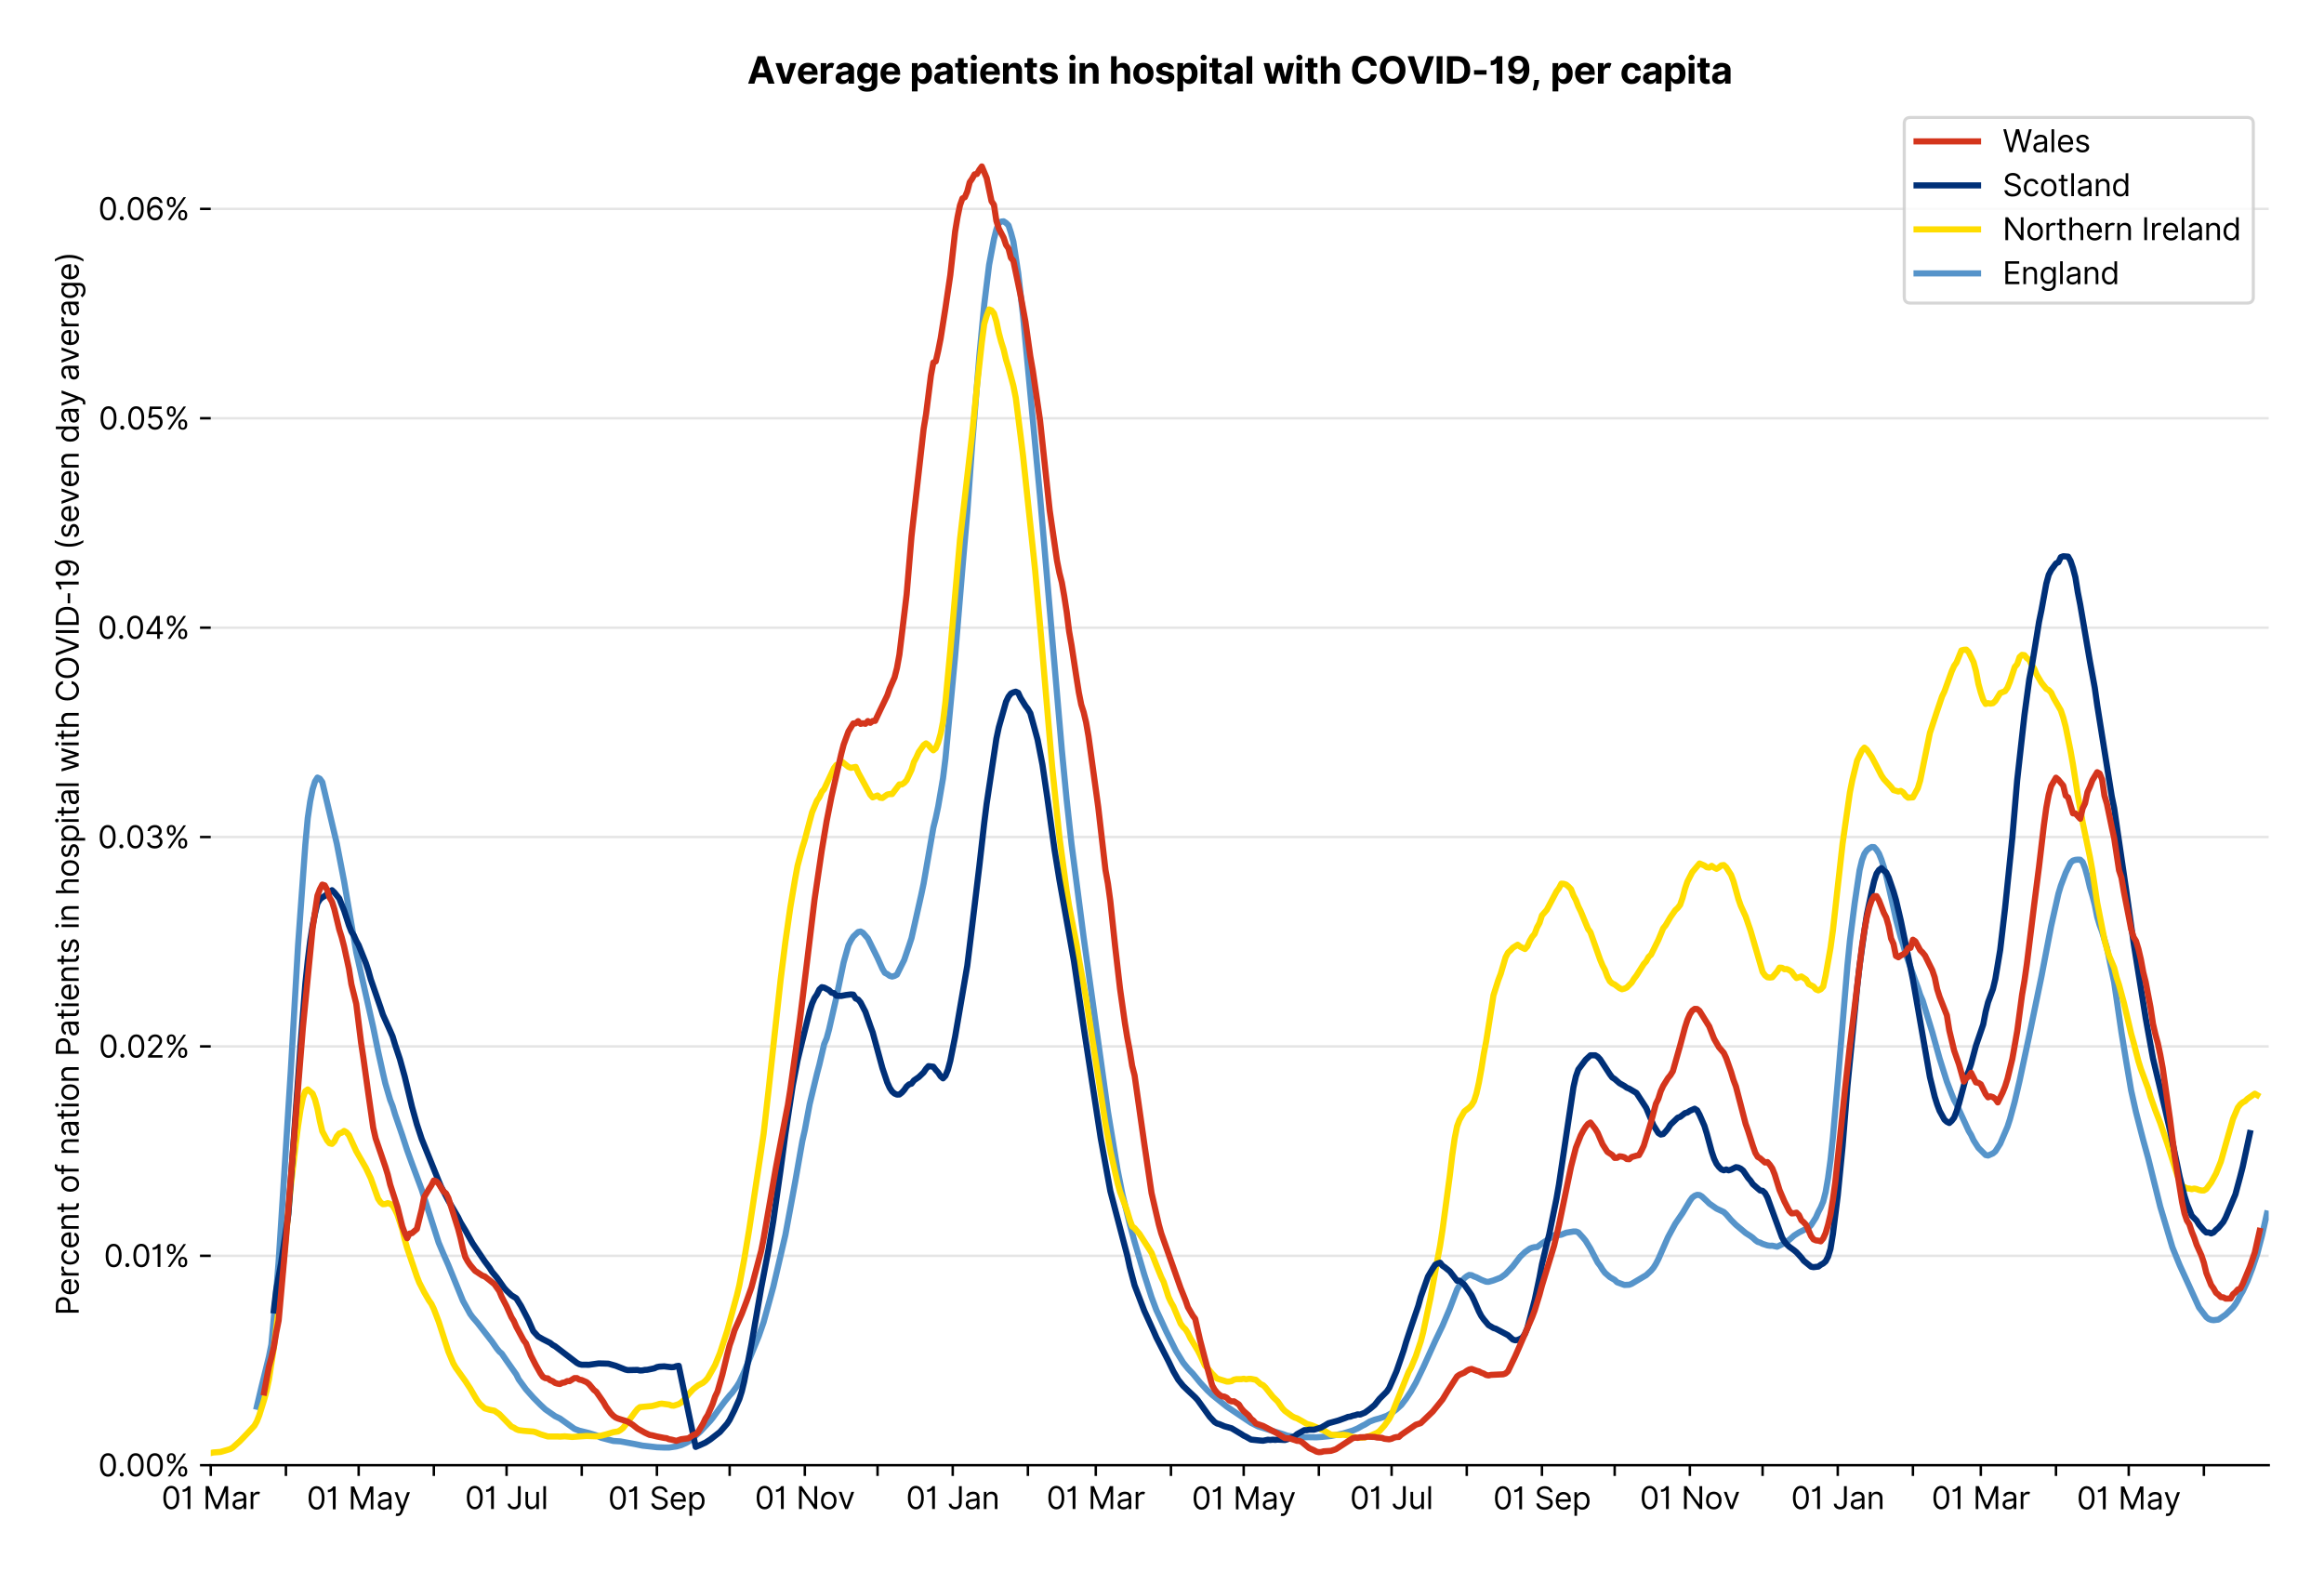 <?xml version="1.0" encoding="utf-8" standalone="no"?>
<!DOCTYPE svg PUBLIC "-//W3C//DTD SVG 1.1//EN"
  "http://www.w3.org/Graphics/SVG/1.1/DTD/svg11.dtd">
<svg xmlns:xlink="http://www.w3.org/1999/xlink" viewBox="0 0 756.175 511.234" xmlns="http://www.w3.org/2000/svg" version="1.1">
 <defs>
  <style type="text/css">*{stroke-linejoin: round; stroke-linecap: butt}</style>
 </defs>
 <g id="figure_1">
  <g id="patch_1">
   <path d="M 0 511.234 
L 756.175 511.234 
L 756.175 0 
L 0 0 
z
" style="fill: #ffffff"/>
  </g>
  <g id="axes_1">
   <g id="patch_2">
    <path d="M 68.575 476.745 
L 738.175 476.745 
L 738.175 33.225 
L 68.575 33.225 
z
" style="fill: #ffffff"/>
   </g>
   <g id="matplotlib.axis_1">
    <g id="xtick_1">
     <g id="line2d_1">
      <defs>
       <path id="m99303cd136" d="M 0 0 
L 0 3.5 
" style="stroke: #000000; stroke-width: 0.8"/>
      </defs>
      <g>
       <use xlink:href="#m99303cd136" x="68.575" y="476.745" style="stroke: #000000; stroke-width: 0.8"/>
      </g>
     </g>
     <g id="text_1">
      <!-- 01 Mar -->
      <g transform="translate(52.538 491.018)scale(0.1 -0.1)">
       <defs>
        <path id="Inter-Regular-30" d="M 2000 -64 
Q 1230 -64 806 561 
Q 382 1186 382 2327 
Q 382 3459 809 4088 
Q 1236 4718 2000 4718 
Q 2764 4718 3191 4088 
Q 3618 3459 3618 2327 
Q 3618 1186 3194 561 
Q 2771 -64 2000 -64 
z
M 2000 436 
Q 2509 436 2791 927 
Q 3073 1418 3073 2327 
Q 3073 3234 2789 3730 
Q 2505 4227 2000 4227 
Q 1496 4227 1211 3730 
Q 927 3234 927 2327 
Q 927 1418 1210 927 
Q 1493 436 2000 436 
z
" transform="scale(0.016)"/>
        <path id="Inter-Regular-31" d="M 1973 4655 
L 1973 0 
L 1409 0 
L 1409 3836 
L 1373 3836 
Q 1341 3773 1209 3692 
Q 1077 3611 868 3551 
Q 659 3491 391 3491 
L 391 3964 
Q 661 3964 859 4061 
Q 1057 4159 1190 4291 
Q 1323 4423 1392 4529 
Q 1461 4636 1473 4655 
L 1973 4655 
z
" transform="scale(0.016)"/>
        <path id="Inter-Regular-20" transform="scale(0.016)"/>
        <path id="Inter-Regular-4d" d="M 564 4655 
L 1236 4655 
L 2818 791 
L 2873 791 
L 4455 4655 
L 5127 4655 
L 5127 0 
L 4600 0 
L 4600 3536 
L 4555 3536 
L 3100 0 
L 2591 0 
L 1136 3536 
L 1091 3536 
L 1091 0 
L 564 0 
L 564 4655 
z
" transform="scale(0.016)"/>
        <path id="Inter-Regular-61" d="M 1518 -82 
Q 1186 -82 916 44 
Q 646 170 486 410 
Q 327 650 327 991 
Q 327 1291 445 1478 
Q 564 1666 761 1773 
Q 959 1880 1199 1933 
Q 1439 1986 1682 2018 
Q 2000 2059 2199 2080 
Q 2398 2102 2490 2154 
Q 2582 2207 2582 2336 
L 2582 2355 
Q 2582 2691 2399 2877 
Q 2216 3064 1846 3064 
Q 1461 3064 1243 2895 
Q 1025 2727 936 2536 
L 427 2718 
Q 564 3036 792 3214 
Q 1021 3393 1292 3464 
Q 1564 3536 1827 3536 
Q 1996 3536 2215 3496 
Q 2434 3457 2640 3334 
Q 2846 3211 2982 2963 
Q 3118 2716 3118 2300 
L 3118 0 
L 2582 0 
L 2582 473 
L 2555 473 
Q 2500 359 2373 229 
Q 2246 100 2034 9 
Q 1823 -82 1518 -82 
z
M 1600 400 
Q 1918 400 2137 525 
Q 2357 650 2469 847 
Q 2582 1045 2582 1264 
L 2582 1755 
Q 2548 1714 2433 1681 
Q 2318 1648 2169 1624 
Q 2021 1600 1881 1583 
Q 1741 1566 1655 1555 
Q 1446 1527 1265 1467 
Q 1084 1407 974 1287 
Q 864 1168 864 964 
Q 864 684 1072 542 
Q 1280 400 1600 400 
z
" transform="scale(0.016)"/>
        <path id="Inter-Regular-72" d="M 491 0 
L 491 3491 
L 1009 3491 
L 1009 2964 
L 1046 2964 
Q 1139 3223 1389 3384 
Q 1639 3545 1955 3545 
Q 2100 3545 2209 3511 
Q 2318 3477 2400 3418 
L 2218 2964 
Q 2161 2993 2085 3010 
Q 2009 3027 1909 3027 
Q 1527 3027 1277 2794 
Q 1027 2561 1027 2209 
L 1027 0 
L 491 0 
z
" transform="scale(0.016)"/>
       </defs>
       <use xlink:href="#Inter-Regular-30"/>
       <use xlink:href="#Inter-Regular-31" x="62.5"/>
       <use xlink:href="#Inter-Regular-20" x="106.676"/>
       <use xlink:href="#Inter-Regular-4d" x="134.801"/>
       <use xlink:href="#Inter-Regular-61" x="225.994"/>
       <use xlink:href="#Inter-Regular-72" x="282.386"/>
      </g>
     </g>
    </g>
    <g id="xtick_2">
     <g id="line2d_2">
      <g>
       <use xlink:href="#m99303cd136" x="93.033" y="476.745" style="stroke: #000000; stroke-width: 0.8"/>
      </g>
     </g>
    </g>
    <g id="xtick_3">
     <g id="line2d_3">
      <g>
       <use xlink:href="#m99303cd136" x="116.701" y="476.745" style="stroke: #000000; stroke-width: 0.8"/>
      </g>
     </g>
     <g id="text_2">
      <!-- 01 May -->
      <g transform="translate(99.798 491.117)scale(0.1 -0.1)">
       <defs>
        <path id="Inter-Regular-79" d="M 818 -1355 
Q 682 -1355 575 -1333 
Q 468 -1311 427 -1291 
L 564 -818 
Q 857 -893 1053 -814 
Q 1250 -736 1391 -345 
L 1509 -18 
L 218 3491 
L 800 3491 
L 1764 709 
L 1800 709 
L 2764 3491 
L 3346 3491 
L 1846 -564 
Q 1550 -1355 818 -1355 
z
" transform="scale(0.016)"/>
       </defs>
       <use xlink:href="#Inter-Regular-30"/>
       <use xlink:href="#Inter-Regular-31" x="62.5"/>
       <use xlink:href="#Inter-Regular-20" x="106.676"/>
       <use xlink:href="#Inter-Regular-4d" x="134.801"/>
       <use xlink:href="#Inter-Regular-61" x="225.994"/>
       <use xlink:href="#Inter-Regular-79" x="282.386"/>
      </g>
     </g>
    </g>
    <g id="xtick_4">
     <g id="line2d_4">
      <g>
       <use xlink:href="#m99303cd136" x="141.159" y="476.745" style="stroke: #000000; stroke-width: 0.8"/>
      </g>
     </g>
    </g>
    <g id="xtick_5">
     <g id="line2d_5">
      <g>
       <use xlink:href="#m99303cd136" x="164.827" y="476.745" style="stroke: #000000; stroke-width: 0.8"/>
      </g>
     </g>
     <g id="text_3">
      <!-- 01 Jul -->
      <g transform="translate(151.283 491.018)scale(0.1 -0.1)">
       <defs>
        <path id="Inter-Regular-4a" d="M 2346 4655 
L 2909 4655 
L 2909 1327 
Q 2909 657 2549 296 
Q 2189 -64 1582 -64 
Q 1200 -64 902 76 
Q 605 216 434 475 
Q 264 734 264 1091 
L 818 1091 
Q 818 795 1034 615 
Q 1250 436 1582 436 
Q 1948 436 2147 664 
Q 2346 893 2346 1327 
L 2346 4655 
z
" transform="scale(0.016)"/>
        <path id="Inter-Regular-75" d="M 2691 1427 
L 2691 3491 
L 3227 3491 
L 3227 0 
L 2691 0 
L 2691 591 
L 2655 591 
Q 2532 325 2273 140 
Q 2014 -45 1618 -45 
Q 1127 -45 809 280 
Q 491 605 491 1273 
L 491 3491 
L 1027 3491 
L 1027 1309 
Q 1027 927 1242 700 
Q 1457 473 1791 473 
Q 1991 473 2199 575 
Q 2407 677 2549 888 
Q 2691 1100 2691 1427 
z
" transform="scale(0.016)"/>
        <path id="Inter-Regular-6c" d="M 1027 4655 
L 1027 0 
L 491 0 
L 491 4655 
L 1027 4655 
z
" transform="scale(0.016)"/>
       </defs>
       <use xlink:href="#Inter-Regular-30"/>
       <use xlink:href="#Inter-Regular-31" x="62.5"/>
       <use xlink:href="#Inter-Regular-20" x="106.676"/>
       <use xlink:href="#Inter-Regular-4a" x="134.801"/>
       <use xlink:href="#Inter-Regular-75" x="189.063"/>
       <use xlink:href="#Inter-Regular-6c" x="247.159"/>
      </g>
     </g>
    </g>
    <g id="xtick_6">
     <g id="line2d_6">
      <g>
       <use xlink:href="#m99303cd136" x="189.285" y="476.745" style="stroke: #000000; stroke-width: 0.8"/>
      </g>
     </g>
    </g>
    <g id="xtick_7">
     <g id="line2d_7">
      <g>
       <use xlink:href="#m99303cd136" x="213.742" y="476.745" style="stroke: #000000; stroke-width: 0.8"/>
      </g>
     </g>
     <g id="text_4">
      <!-- 01 Sep -->
      <g transform="translate(197.855 491.117)scale(0.1 -0.1)">
       <defs>
        <path id="Inter-Regular-53" d="M 3109 3491 
Q 3068 3836 2777 4027 
Q 2486 4218 2064 4218 
Q 1600 4218 1318 3999 
Q 1036 3780 1036 3445 
Q 1036 3195 1189 3042 
Q 1343 2889 1553 2803 
Q 1764 2718 1936 2673 
L 2409 2545 
Q 2591 2498 2815 2414 
Q 3039 2330 3244 2185 
Q 3450 2041 3584 1816 
Q 3718 1591 3718 1264 
Q 3718 886 3521 581 
Q 3325 277 2949 97 
Q 2573 -82 2036 -82 
Q 1286 -82 845 272 
Q 405 627 364 1200 
L 946 1200 
Q 968 936 1124 764 
Q 1280 593 1519 510 
Q 1759 427 2036 427 
Q 2359 427 2616 533 
Q 2873 639 3023 828 
Q 3173 1018 3173 1273 
Q 3173 1505 3043 1650 
Q 2914 1795 2702 1886 
Q 2491 1977 2246 2045 
L 1673 2209 
Q 1127 2366 809 2657 
Q 491 2948 491 3418 
Q 491 3809 703 4101 
Q 916 4393 1276 4555 
Q 1636 4718 2082 4718 
Q 2532 4718 2882 4558 
Q 3232 4398 3437 4120 
Q 3643 3843 3655 3491 
L 3109 3491 
z
" transform="scale(0.016)"/>
        <path id="Inter-Regular-65" d="M 1955 -73 
Q 1450 -73 1085 151 
Q 721 375 524 778 
Q 327 1182 327 1718 
Q 327 2255 524 2665 
Q 721 3075 1074 3305 
Q 1427 3536 1900 3536 
Q 2173 3536 2439 3445 
Q 2705 3355 2923 3151 
Q 3141 2948 3270 2614 
Q 3400 2280 3400 1791 
L 3400 1564 
L 866 1564 
Q 884 1005 1183 707 
Q 1482 409 1955 409 
Q 2271 409 2498 545 
Q 2725 682 2827 955 
L 3346 809 
Q 3223 414 2854 170 
Q 2486 -73 1955 -73 
z
M 866 2027 
L 2855 2027 
Q 2855 2470 2595 2762 
Q 2336 3055 1900 3055 
Q 1593 3055 1368 2911 
Q 1143 2768 1013 2533 
Q 884 2298 866 2027 
z
" transform="scale(0.016)"/>
        <path id="Inter-Regular-70" d="M 491 -1309 
L 491 3491 
L 1009 3491 
L 1009 2936 
L 1073 2936 
Q 1132 3027 1237 3169 
Q 1343 3311 1542 3423 
Q 1741 3536 2082 3536 
Q 2523 3536 2859 3315 
Q 3196 3095 3384 2690 
Q 3573 2286 3573 1736 
Q 3573 1182 3384 776 
Q 3196 370 2861 148 
Q 2527 -73 2091 -73 
Q 1755 -73 1552 39 
Q 1350 152 1241 296 
Q 1132 441 1073 536 
L 1027 536 
L 1027 -1309 
L 491 -1309 
z
M 1018 1745 
Q 1018 1152 1276 780 
Q 1534 409 2018 409 
Q 2355 409 2581 587 
Q 2807 766 2921 1069 
Q 3036 1373 3036 1745 
Q 3036 2114 2923 2410 
Q 2811 2707 2585 2881 
Q 2359 3055 2018 3055 
Q 1527 3055 1272 2693 
Q 1018 2332 1018 1745 
z
" transform="scale(0.016)"/>
       </defs>
       <use xlink:href="#Inter-Regular-30"/>
       <use xlink:href="#Inter-Regular-31" x="62.5"/>
       <use xlink:href="#Inter-Regular-20" x="106.676"/>
       <use xlink:href="#Inter-Regular-53" x="134.801"/>
       <use xlink:href="#Inter-Regular-65" x="198.58"/>
       <use xlink:href="#Inter-Regular-70" x="256.818"/>
      </g>
     </g>
    </g>
    <g id="xtick_8">
     <g id="line2d_8">
      <g>
       <use xlink:href="#m99303cd136" x="237.411" y="476.745" style="stroke: #000000; stroke-width: 0.8"/>
      </g>
     </g>
    </g>
    <g id="xtick_9">
     <g id="line2d_9">
      <g>
       <use xlink:href="#m99303cd136" x="261.868" y="476.745" style="stroke: #000000; stroke-width: 0.8"/>
      </g>
     </g>
     <g id="text_5">
      <!-- 01 Nov -->
      <g transform="translate(245.597 491.018)scale(0.1 -0.1)">
       <defs>
        <path id="Inter-Regular-4e" d="M 4255 4655 
L 4255 0 
L 3709 0 
L 1173 3655 
L 1127 3655 
L 1127 0 
L 564 0 
L 564 4655 
L 1109 4655 
L 3655 991 
L 3700 991 
L 3700 4655 
L 4255 4655 
z
" transform="scale(0.016)"/>
        <path id="Inter-Regular-6f" d="M 1909 -73 
Q 1436 -73 1080 152 
Q 725 377 526 781 
Q 327 1186 327 1727 
Q 327 2273 526 2679 
Q 725 3086 1080 3311 
Q 1436 3536 1909 3536 
Q 2382 3536 2737 3311 
Q 3093 3086 3292 2679 
Q 3491 2273 3491 1727 
Q 3491 1186 3292 781 
Q 3093 377 2737 152 
Q 2382 -73 1909 -73 
z
M 1909 409 
Q 2268 409 2500 593 
Q 2732 777 2843 1077 
Q 2955 1377 2955 1727 
Q 2955 2077 2843 2379 
Q 2732 2682 2500 2868 
Q 2268 3055 1909 3055 
Q 1550 3055 1318 2868 
Q 1086 2682 975 2379 
Q 864 2077 864 1727 
Q 864 1377 975 1077 
Q 1086 777 1318 593 
Q 1550 409 1909 409 
z
" transform="scale(0.016)"/>
        <path id="Inter-Regular-76" d="M 3346 3491 
L 2055 0 
L 1509 0 
L 218 3491 
L 800 3491 
L 1764 709 
L 1800 709 
L 2764 3491 
L 3346 3491 
z
" transform="scale(0.016)"/>
       </defs>
       <use xlink:href="#Inter-Regular-30"/>
       <use xlink:href="#Inter-Regular-31" x="62.5"/>
       <use xlink:href="#Inter-Regular-20" x="106.676"/>
       <use xlink:href="#Inter-Regular-4e" x="134.801"/>
       <use xlink:href="#Inter-Regular-6f" x="210.085"/>
       <use xlink:href="#Inter-Regular-76" x="269.744"/>
      </g>
     </g>
    </g>
    <g id="xtick_10">
     <g id="line2d_10">
      <g>
       <use xlink:href="#m99303cd136" x="285.537" y="476.745" style="stroke: #000000; stroke-width: 0.8"/>
      </g>
     </g>
    </g>
    <g id="xtick_11">
     <g id="line2d_11">
      <g>
       <use xlink:href="#m99303cd136" x="309.995" y="476.745" style="stroke: #000000; stroke-width: 0.8"/>
      </g>
     </g>
     <g id="text_6">
      <!-- 01 Jan -->
      <g transform="translate(294.795 491.018)scale(0.1 -0.1)">
       <defs>
        <path id="Inter-Regular-6e" d="M 1027 2100 
L 1027 0 
L 491 0 
L 491 3491 
L 1009 3491 
L 1009 2945 
L 1055 2945 
Q 1177 3211 1427 3373 
Q 1677 3536 2073 3536 
Q 2602 3536 2928 3211 
Q 3255 2886 3255 2218 
L 3255 0 
L 2718 0 
L 2718 2182 
Q 2718 2593 2504 2824 
Q 2291 3055 1918 3055 
Q 1534 3055 1280 2806 
Q 1027 2557 1027 2100 
z
" transform="scale(0.016)"/>
       </defs>
       <use xlink:href="#Inter-Regular-30"/>
       <use xlink:href="#Inter-Regular-31" x="62.5"/>
       <use xlink:href="#Inter-Regular-20" x="106.676"/>
       <use xlink:href="#Inter-Regular-4a" x="134.801"/>
       <use xlink:href="#Inter-Regular-61" x="189.063"/>
       <use xlink:href="#Inter-Regular-6e" x="245.455"/>
      </g>
     </g>
    </g>
    <g id="xtick_12">
     <g id="line2d_12">
      <g>
       <use xlink:href="#m99303cd136" x="334.452" y="476.745" style="stroke: #000000; stroke-width: 0.8"/>
      </g>
     </g>
    </g>
    <g id="xtick_13">
     <g id="line2d_13">
      <g>
       <use xlink:href="#m99303cd136" x="356.543" y="476.745" style="stroke: #000000; stroke-width: 0.8"/>
      </g>
     </g>
     <g id="text_7">
      <!-- 01 Mar -->
      <g transform="translate(340.506 491.018)scale(0.1 -0.1)">
       <use xlink:href="#Inter-Regular-30"/>
       <use xlink:href="#Inter-Regular-31" x="62.5"/>
       <use xlink:href="#Inter-Regular-20" x="106.676"/>
       <use xlink:href="#Inter-Regular-4d" x="134.801"/>
       <use xlink:href="#Inter-Regular-61" x="225.994"/>
       <use xlink:href="#Inter-Regular-72" x="282.386"/>
      </g>
     </g>
    </g>
    <g id="xtick_14">
     <g id="line2d_14">
      <g>
       <use xlink:href="#m99303cd136" x="381" y="476.745" style="stroke: #000000; stroke-width: 0.8"/>
      </g>
     </g>
    </g>
    <g id="xtick_15">
     <g id="line2d_15">
      <g>
       <use xlink:href="#m99303cd136" x="404.669" y="476.745" style="stroke: #000000; stroke-width: 0.8"/>
      </g>
     </g>
     <g id="text_8">
      <!-- 01 May -->
      <g transform="translate(387.766 491.117)scale(0.1 -0.1)">
       <use xlink:href="#Inter-Regular-30"/>
       <use xlink:href="#Inter-Regular-31" x="62.5"/>
       <use xlink:href="#Inter-Regular-20" x="106.676"/>
       <use xlink:href="#Inter-Regular-4d" x="134.801"/>
       <use xlink:href="#Inter-Regular-61" x="225.994"/>
       <use xlink:href="#Inter-Regular-79" x="282.386"/>
      </g>
     </g>
    </g>
    <g id="xtick_16">
     <g id="line2d_16">
      <g>
       <use xlink:href="#m99303cd136" x="429.126" y="476.745" style="stroke: #000000; stroke-width: 0.8"/>
      </g>
     </g>
    </g>
    <g id="xtick_17">
     <g id="line2d_17">
      <g>
       <use xlink:href="#m99303cd136" x="452.795" y="476.745" style="stroke: #000000; stroke-width: 0.8"/>
      </g>
     </g>
     <g id="text_9">
      <!-- 01 Jul -->
      <g transform="translate(439.251 491.018)scale(0.1 -0.1)">
       <use xlink:href="#Inter-Regular-30"/>
       <use xlink:href="#Inter-Regular-31" x="62.5"/>
       <use xlink:href="#Inter-Regular-20" x="106.676"/>
       <use xlink:href="#Inter-Regular-4a" x="134.801"/>
       <use xlink:href="#Inter-Regular-75" x="189.063"/>
       <use xlink:href="#Inter-Regular-6c" x="247.159"/>
      </g>
     </g>
    </g>
    <g id="xtick_18">
     <g id="line2d_18">
      <g>
       <use xlink:href="#m99303cd136" x="477.252" y="476.745" style="stroke: #000000; stroke-width: 0.8"/>
      </g>
     </g>
    </g>
    <g id="xtick_19">
     <g id="line2d_19">
      <g>
       <use xlink:href="#m99303cd136" x="501.71" y="476.745" style="stroke: #000000; stroke-width: 0.8"/>
      </g>
     </g>
     <g id="text_10">
      <!-- 01 Sep -->
      <g transform="translate(485.823 491.117)scale(0.1 -0.1)">
       <use xlink:href="#Inter-Regular-30"/>
       <use xlink:href="#Inter-Regular-31" x="62.5"/>
       <use xlink:href="#Inter-Regular-20" x="106.676"/>
       <use xlink:href="#Inter-Regular-53" x="134.801"/>
       <use xlink:href="#Inter-Regular-65" x="198.58"/>
       <use xlink:href="#Inter-Regular-70" x="256.818"/>
      </g>
     </g>
    </g>
    <g id="xtick_20">
     <g id="line2d_20">
      <g>
       <use xlink:href="#m99303cd136" x="525.379" y="476.745" style="stroke: #000000; stroke-width: 0.8"/>
      </g>
     </g>
    </g>
    <g id="xtick_21">
     <g id="line2d_21">
      <g>
       <use xlink:href="#m99303cd136" x="549.836" y="476.745" style="stroke: #000000; stroke-width: 0.8"/>
      </g>
     </g>
     <g id="text_11">
      <!-- 01 Nov -->
      <g transform="translate(533.565 491.018)scale(0.1 -0.1)">
       <use xlink:href="#Inter-Regular-30"/>
       <use xlink:href="#Inter-Regular-31" x="62.5"/>
       <use xlink:href="#Inter-Regular-20" x="106.676"/>
       <use xlink:href="#Inter-Regular-4e" x="134.801"/>
       <use xlink:href="#Inter-Regular-6f" x="210.085"/>
       <use xlink:href="#Inter-Regular-76" x="269.744"/>
      </g>
     </g>
    </g>
    <g id="xtick_22">
     <g id="line2d_22">
      <g>
       <use xlink:href="#m99303cd136" x="573.505" y="476.745" style="stroke: #000000; stroke-width: 0.8"/>
      </g>
     </g>
    </g>
    <g id="xtick_23">
     <g id="line2d_23">
      <g>
       <use xlink:href="#m99303cd136" x="597.962" y="476.745" style="stroke: #000000; stroke-width: 0.8"/>
      </g>
     </g>
     <g id="text_12">
      <!-- 01 Jan -->
      <g transform="translate(582.763 491.018)scale(0.1 -0.1)">
       <use xlink:href="#Inter-Regular-30"/>
       <use xlink:href="#Inter-Regular-31" x="62.5"/>
       <use xlink:href="#Inter-Regular-20" x="106.676"/>
       <use xlink:href="#Inter-Regular-4a" x="134.801"/>
       <use xlink:href="#Inter-Regular-61" x="189.063"/>
       <use xlink:href="#Inter-Regular-6e" x="245.455"/>
      </g>
     </g>
    </g>
    <g id="xtick_24">
     <g id="line2d_24">
      <g>
       <use xlink:href="#m99303cd136" x="622.42" y="476.745" style="stroke: #000000; stroke-width: 0.8"/>
      </g>
     </g>
    </g>
    <g id="xtick_25">
     <g id="line2d_25">
      <g>
       <use xlink:href="#m99303cd136" x="644.51" y="476.745" style="stroke: #000000; stroke-width: 0.8"/>
      </g>
     </g>
     <g id="text_13">
      <!-- 01 Mar -->
      <g transform="translate(628.474 491.018)scale(0.1 -0.1)">
       <use xlink:href="#Inter-Regular-30"/>
       <use xlink:href="#Inter-Regular-31" x="62.5"/>
       <use xlink:href="#Inter-Regular-20" x="106.676"/>
       <use xlink:href="#Inter-Regular-4d" x="134.801"/>
       <use xlink:href="#Inter-Regular-61" x="225.994"/>
       <use xlink:href="#Inter-Regular-72" x="282.386"/>
      </g>
     </g>
    </g>
    <g id="xtick_26">
     <g id="line2d_26">
      <g>
       <use xlink:href="#m99303cd136" x="668.968" y="476.745" style="stroke: #000000; stroke-width: 0.8"/>
      </g>
     </g>
    </g>
    <g id="xtick_27">
     <g id="line2d_27">
      <g>
       <use xlink:href="#m99303cd136" x="692.637" y="476.745" style="stroke: #000000; stroke-width: 0.8"/>
      </g>
     </g>
     <g id="text_14">
      <!-- 01 May -->
      <g transform="translate(675.733 491.117)scale(0.1 -0.1)">
       <use xlink:href="#Inter-Regular-30"/>
       <use xlink:href="#Inter-Regular-31" x="62.5"/>
       <use xlink:href="#Inter-Regular-20" x="106.676"/>
       <use xlink:href="#Inter-Regular-4d" x="134.801"/>
       <use xlink:href="#Inter-Regular-61" x="225.994"/>
       <use xlink:href="#Inter-Regular-79" x="282.386"/>
      </g>
     </g>
    </g>
    <g id="xtick_28">
     <g id="line2d_28">
      <g>
       <use xlink:href="#m99303cd136" x="717.094" y="476.745" style="stroke: #000000; stroke-width: 0.8"/>
      </g>
     </g>
    </g>
   </g>
   <g id="matplotlib.axis_2">
    <g id="ytick_1">
     <g id="line2d_29">
      <path d="M 68.575 476.745 
L 738.175 476.745 
" clip-path="url(#pc3b72dfa24)" style="fill: none; stroke: #e5e5e5; stroke-width: 0.8; stroke-linecap: square"/>
     </g>
     <g id="line2d_30">
      <defs>
       <path id="m020910a44a" d="M 0 0 
L -3.5 0 
" style="stroke: #000000; stroke-width: 0.8"/>
      </defs>
      <g>
       <use xlink:href="#m020910a44a" x="68.575" y="476.745" style="stroke: #000000; stroke-width: 0.8"/>
      </g>
     </g>
     <g id="text_15">
      <!-- 0.00% -->
      <g transform="translate(31.944 480.382)scale(0.1 -0.1)">
       <defs>
        <path id="Inter-Regular-2e" d="M 882 -36 
Q 714 -36 593 84 
Q 473 205 473 373 
Q 473 541 593 661 
Q 714 782 882 782 
Q 1050 782 1170 661 
Q 1291 541 1291 373 
Q 1291 205 1170 84 
Q 1050 -36 882 -36 
z
" transform="scale(0.016)"/>
        <path id="Inter-Regular-25" d="M 2855 873 
L 2855 1118 
Q 2855 1373 2960 1585 
Q 3066 1798 3269 1926 
Q 3473 2055 3764 2055 
Q 4059 2055 4259 1926 
Q 4459 1798 4561 1585 
Q 4664 1373 4664 1118 
L 4664 873 
Q 4664 618 4560 405 
Q 4457 193 4256 64 
Q 4055 -64 3764 -64 
Q 3468 -64 3266 64 
Q 3064 193 2959 405 
Q 2855 618 2855 873 
z
M 536 3536 
L 536 3782 
Q 536 4036 642 4248 
Q 748 4461 951 4589 
Q 1155 4718 1446 4718 
Q 1741 4718 1941 4589 
Q 2141 4461 2243 4248 
Q 2346 4036 2346 3782 
L 2346 3536 
Q 2346 3282 2242 3069 
Q 2139 2857 1937 2728 
Q 1736 2600 1446 2600 
Q 1150 2600 948 2728 
Q 746 2857 641 3069 
Q 536 3282 536 3536 
z
M 709 0 
L 3909 4655 
L 4427 4655 
L 1227 0 
L 709 0 
z
M 3318 1118 
L 3318 873 
Q 3318 661 3418 494 
Q 3518 327 3764 327 
Q 4002 327 4101 494 
Q 4200 661 4200 873 
L 4200 1118 
Q 4200 1330 4104 1497 
Q 4009 1664 3764 1664 
Q 3525 1664 3421 1497 
Q 3318 1330 3318 1118 
z
M 1000 3782 
L 1000 3536 
Q 1000 3325 1100 3158 
Q 1200 2991 1446 2991 
Q 1684 2991 1783 3158 
Q 1882 3325 1882 3536 
L 1882 3782 
Q 1882 3993 1786 4160 
Q 1691 4327 1446 4327 
Q 1207 4327 1103 4160 
Q 1000 3993 1000 3782 
z
" transform="scale(0.016)"/>
       </defs>
       <use xlink:href="#Inter-Regular-30"/>
       <use xlink:href="#Inter-Regular-2e" x="62.5"/>
       <use xlink:href="#Inter-Regular-30" x="90.057"/>
       <use xlink:href="#Inter-Regular-30" x="152.557"/>
       <use xlink:href="#Inter-Regular-25" x="215.057"/>
      </g>
     </g>
    </g>
    <g id="ytick_2">
     <g id="line2d_31">
      <path d="M 68.575 408.615 
L 738.175 408.615 
" clip-path="url(#pc3b72dfa24)" style="fill: none; stroke: #e5e5e5; stroke-width: 0.8; stroke-linecap: square"/>
     </g>
     <g id="line2d_32">
      <g>
       <use xlink:href="#m020910a44a" x="68.575" y="408.615" style="stroke: #000000; stroke-width: 0.8"/>
      </g>
     </g>
     <g id="text_16">
      <!-- 0.01% -->
      <g transform="translate(33.777 412.252)scale(0.1 -0.1)">
       <use xlink:href="#Inter-Regular-30"/>
       <use xlink:href="#Inter-Regular-2e" x="62.5"/>
       <use xlink:href="#Inter-Regular-30" x="90.057"/>
       <use xlink:href="#Inter-Regular-31" x="152.557"/>
       <use xlink:href="#Inter-Regular-25" x="196.733"/>
      </g>
     </g>
    </g>
    <g id="ytick_3">
     <g id="line2d_33">
      <path d="M 68.575 340.486 
L 738.175 340.486 
" clip-path="url(#pc3b72dfa24)" style="fill: none; stroke: #e5e5e5; stroke-width: 0.8; stroke-linecap: square"/>
     </g>
     <g id="line2d_34">
      <g>
       <use xlink:href="#m020910a44a" x="68.575" y="340.486" style="stroke: #000000; stroke-width: 0.8"/>
      </g>
     </g>
     <g id="text_17">
      <!-- 0.02% -->
      <g transform="translate(32.142 344.122)scale(0.1 -0.1)">
       <defs>
        <path id="Inter-Regular-32" d="M 482 0 
L 482 409 
L 2018 2091 
Q 2289 2386 2464 2605 
Q 2639 2825 2724 3019 
Q 2809 3214 2809 3427 
Q 2809 3795 2553 4011 
Q 2298 4227 1918 4227 
Q 1514 4227 1275 3985 
Q 1036 3743 1036 3345 
L 500 3345 
Q 500 3755 688 4064 
Q 877 4373 1203 4545 
Q 1530 4718 1936 4718 
Q 2346 4718 2661 4545 
Q 2977 4373 3156 4079 
Q 3336 3786 3336 3427 
Q 3336 3170 3244 2926 
Q 3152 2682 2926 2383 
Q 2700 2084 2300 1655 
L 1255 536 
L 1255 500 
L 3418 500 
L 3418 0 
L 482 0 
z
" transform="scale(0.016)"/>
       </defs>
       <use xlink:href="#Inter-Regular-30"/>
       <use xlink:href="#Inter-Regular-2e" x="62.5"/>
       <use xlink:href="#Inter-Regular-30" x="90.057"/>
       <use xlink:href="#Inter-Regular-32" x="152.557"/>
       <use xlink:href="#Inter-Regular-25" x="213.068"/>
      </g>
     </g>
    </g>
    <g id="ytick_4">
     <g id="line2d_35">
      <path d="M 68.575 272.356 
L 738.175 272.356 
" clip-path="url(#pc3b72dfa24)" style="fill: none; stroke: #e5e5e5; stroke-width: 0.8; stroke-linecap: square"/>
     </g>
     <g id="line2d_36">
      <g>
       <use xlink:href="#m020910a44a" x="68.575" y="272.356" style="stroke: #000000; stroke-width: 0.8"/>
      </g>
     </g>
     <g id="text_18">
      <!-- 0.03% -->
      <g transform="translate(31.83 275.993)scale(0.1 -0.1)">
       <defs>
        <path id="Inter-Regular-33" d="M 2055 -64 
Q 1605 -64 1253 90 
Q 902 245 696 521 
Q 491 798 473 1164 
L 1046 1164 
Q 1071 827 1356 631 
Q 1641 436 2046 436 
Q 2493 436 2783 664 
Q 3073 893 3073 1264 
Q 3073 1650 2787 1893 
Q 2502 2136 1973 2136 
L 1600 2136 
L 1600 2636 
L 1973 2636 
Q 2386 2636 2647 2856 
Q 2909 3077 2909 3445 
Q 2909 3798 2679 4012 
Q 2450 4227 2064 4227 
Q 1823 4227 1610 4139 
Q 1398 4052 1264 3887 
Q 1130 3723 1118 3491 
L 573 3491 
Q 586 3857 793 4133 
Q 1000 4409 1335 4563 
Q 1671 4718 2073 4718 
Q 2505 4718 2814 4544 
Q 3123 4370 3289 4086 
Q 3455 3802 3455 3473 
Q 3455 3080 3249 2802 
Q 3043 2525 2691 2418 
L 2691 2382 
Q 3132 2309 3379 2008 
Q 3627 1707 3627 1264 
Q 3627 884 3421 583 
Q 3216 282 2861 109 
Q 2507 -64 2055 -64 
z
" transform="scale(0.016)"/>
       </defs>
       <use xlink:href="#Inter-Regular-30"/>
       <use xlink:href="#Inter-Regular-2e" x="62.5"/>
       <use xlink:href="#Inter-Regular-30" x="90.057"/>
       <use xlink:href="#Inter-Regular-33" x="152.557"/>
       <use xlink:href="#Inter-Regular-25" x="216.193"/>
      </g>
     </g>
    </g>
    <g id="ytick_5">
     <g id="line2d_37">
      <path d="M 68.575 204.226 
L 738.175 204.226 
" clip-path="url(#pc3b72dfa24)" style="fill: none; stroke: #e5e5e5; stroke-width: 0.8; stroke-linecap: square"/>
     </g>
     <g id="line2d_38">
      <g>
       <use xlink:href="#m020910a44a" x="68.575" y="204.226" style="stroke: #000000; stroke-width: 0.8"/>
      </g>
     </g>
     <g id="text_19">
      <!-- 0.04% -->
      <g transform="translate(31.773 207.863)scale(0.1 -0.1)">
       <defs>
        <path id="Inter-Regular-34" d="M 373 955 
L 373 1418 
L 2418 4655 
L 3100 4655 
L 3100 1455 
L 3736 1455 
L 3736 955 
L 3100 955 
L 3100 0 
L 2564 0 
L 2564 955 
L 373 955 
z
M 2564 1455 
L 2564 3936 
L 2527 3936 
L 982 1491 
L 982 1455 
L 2564 1455 
z
" transform="scale(0.016)"/>
       </defs>
       <use xlink:href="#Inter-Regular-30"/>
       <use xlink:href="#Inter-Regular-2e" x="62.5"/>
       <use xlink:href="#Inter-Regular-30" x="90.057"/>
       <use xlink:href="#Inter-Regular-34" x="152.557"/>
       <use xlink:href="#Inter-Regular-25" x="216.761"/>
      </g>
     </g>
    </g>
    <g id="ytick_6">
     <g id="line2d_39">
      <path d="M 68.575 136.097 
L 738.175 136.097 
" clip-path="url(#pc3b72dfa24)" style="fill: none; stroke: #e5e5e5; stroke-width: 0.8; stroke-linecap: square"/>
     </g>
     <g id="line2d_40">
      <g>
       <use xlink:href="#m020910a44a" x="68.575" y="136.097" style="stroke: #000000; stroke-width: 0.8"/>
      </g>
     </g>
     <g id="text_20">
      <!-- 0.05% -->
      <g transform="translate(32.114 139.733)scale(0.1 -0.1)">
       <defs>
        <path id="Inter-Regular-35" d="M 1936 -64 
Q 1536 -64 1216 95 
Q 896 255 702 532 
Q 509 809 491 1164 
L 1036 1164 
Q 1068 848 1324 642 
Q 1580 436 1936 436 
Q 2223 436 2447 570 
Q 2671 705 2799 940 
Q 2927 1175 2927 1473 
Q 2927 1777 2794 2017 
Q 2661 2257 2429 2395 
Q 2198 2534 1900 2536 
Q 1686 2539 1461 2472 
Q 1236 2405 1091 2300 
L 564 2364 
L 846 4655 
L 3264 4655 
L 3264 4155 
L 1318 4155 
L 1155 2782 
L 1182 2782 
Q 1325 2895 1541 2970 
Q 1757 3045 1991 3045 
Q 2418 3045 2753 2842 
Q 3089 2639 3281 2286 
Q 3473 1934 3473 1482 
Q 3473 1036 3274 687 
Q 3075 339 2727 137 
Q 2380 -64 1936 -64 
z
" transform="scale(0.016)"/>
       </defs>
       <use xlink:href="#Inter-Regular-30"/>
       <use xlink:href="#Inter-Regular-2e" x="62.5"/>
       <use xlink:href="#Inter-Regular-30" x="90.057"/>
       <use xlink:href="#Inter-Regular-35" x="152.557"/>
       <use xlink:href="#Inter-Regular-25" x="213.352"/>
      </g>
     </g>
    </g>
    <g id="ytick_7">
     <g id="line2d_41">
      <path d="M 68.575 67.967 
L 738.175 67.967 
" clip-path="url(#pc3b72dfa24)" style="fill: none; stroke: #e5e5e5; stroke-width: 0.8; stroke-linecap: square"/>
     </g>
     <g id="line2d_42">
      <g>
       <use xlink:href="#m020910a44a" x="68.575" y="67.967" style="stroke: #000000; stroke-width: 0.8"/>
      </g>
     </g>
     <g id="text_21">
      <!-- 0.06% -->
      <g transform="translate(31.958 71.604)scale(0.1 -0.1)">
       <defs>
        <path id="Inter-Regular-36" d="M 2027 -64 
Q 1741 -59 1454 45 
Q 1168 150 932 399 
Q 696 648 552 1074 
Q 409 1500 409 2145 
Q 409 3386 861 4056 
Q 1314 4727 2100 4727 
Q 2686 4727 3073 4384 
Q 3461 4041 3546 3491 
L 2991 3491 
Q 2914 3811 2691 4019 
Q 2468 4227 2100 4227 
Q 1559 4227 1249 3755 
Q 939 3284 936 2427 
L 973 2427 
Q 1164 2716 1461 2880 
Q 1759 3045 2118 3045 
Q 2518 3045 2850 2846 
Q 3182 2648 3382 2299 
Q 3582 1950 3582 1500 
Q 3582 1068 3389 710 
Q 3196 352 2847 142 
Q 2498 -68 2027 -64 
z
M 2027 436 
Q 2314 436 2542 579 
Q 2771 723 2903 964 
Q 3036 1205 3036 1500 
Q 3036 1789 2908 2026 
Q 2780 2264 2556 2404 
Q 2332 2545 2046 2545 
Q 1757 2545 1525 2397 
Q 1293 2250 1157 2010 
Q 1021 1770 1018 1491 
Q 1018 1214 1149 973 
Q 1280 732 1508 584 
Q 1736 436 2027 436 
z
" transform="scale(0.016)"/>
       </defs>
       <use xlink:href="#Inter-Regular-30"/>
       <use xlink:href="#Inter-Regular-2e" x="62.5"/>
       <use xlink:href="#Inter-Regular-30" x="90.057"/>
       <use xlink:href="#Inter-Regular-36" x="152.557"/>
       <use xlink:href="#Inter-Regular-25" x="214.915"/>
      </g>
     </g>
    </g>
    <g id="text_22">
     <!-- Percent of nation Patients in hospital with COVID-19 (seven day average) -->
     <g transform="translate(25.614 428.013)rotate(-90)scale(0.1 -0.1)">
      <defs>
       <path id="Inter-Regular-50" d="M 564 0 
L 564 4655 
L 2136 4655 
Q 2684 4655 3033 4458 
Q 3382 4261 3550 3927 
Q 3718 3593 3718 3182 
Q 3718 2770 3551 2434 
Q 3384 2098 3036 1899 
Q 2689 1700 2146 1700 
L 1127 1700 
L 1127 0 
L 564 0 
z
M 1127 2200 
L 2127 2200 
Q 2689 2200 2926 2482 
Q 3164 2764 3164 3182 
Q 3164 3602 2925 3878 
Q 2686 4155 2118 4155 
L 1127 4155 
L 1127 2200 
z
" transform="scale(0.016)"/>
       <path id="Inter-Regular-63" d="M 1909 -73 
Q 1418 -73 1063 159 
Q 709 391 518 798 
Q 327 1205 327 1727 
Q 327 2259 524 2667 
Q 721 3075 1074 3305 
Q 1427 3536 1900 3536 
Q 2268 3536 2563 3400 
Q 2859 3264 3047 3018 
Q 3236 2773 3282 2445 
L 2746 2445 
Q 2684 2684 2474 2869 
Q 2264 3055 1909 3055 
Q 1439 3055 1151 2697 
Q 864 2339 864 1745 
Q 864 1139 1148 774 
Q 1432 409 1909 409 
Q 2223 409 2447 570 
Q 2671 732 2746 1018 
L 3282 1018 
Q 3236 709 3058 462 
Q 2880 216 2588 71 
Q 2296 -73 1909 -73 
z
" transform="scale(0.016)"/>
       <path id="Inter-Regular-74" d="M 2009 3491 
L 2009 3036 
L 1264 3036 
L 1264 1000 
Q 1264 773 1331 660 
Q 1398 548 1503 510 
Q 1609 473 1727 473 
Q 1816 473 1873 483 
Q 1930 493 1964 500 
L 2073 18 
Q 2018 -2 1920 -23 
Q 1823 -45 1673 -45 
Q 1446 -45 1228 52 
Q 1011 150 869 350 
Q 727 550 727 855 
L 727 3036 
L 200 3036 
L 200 3491 
L 727 3491 
L 727 4327 
L 1264 4327 
L 1264 3491 
L 2009 3491 
z
" transform="scale(0.016)"/>
       <path id="Inter-Regular-66" d="M 2046 3491 
L 2046 3036 
L 1264 3036 
L 1264 0 
L 727 0 
L 727 3036 
L 164 3036 
L 164 3491 
L 727 3491 
L 727 3973 
Q 727 4273 868 4473 
Q 1009 4673 1234 4773 
Q 1459 4873 1709 4873 
Q 1907 4873 2032 4841 
Q 2157 4809 2218 4782 
L 2064 4318 
Q 2023 4332 1951 4352 
Q 1880 4373 1764 4373 
Q 1498 4373 1381 4239 
Q 1264 4105 1264 3845 
L 1264 3491 
L 2046 3491 
z
" transform="scale(0.016)"/>
       <path id="Inter-Regular-69" d="M 491 0 
L 491 3491 
L 1027 3491 
L 1027 0 
L 491 0 
z
M 764 4073 
Q 607 4073 494 4179 
Q 382 4286 382 4436 
Q 382 4586 494 4693 
Q 607 4800 764 4800 
Q 921 4800 1033 4693 
Q 1146 4586 1146 4436 
Q 1146 4286 1033 4179 
Q 921 4073 764 4073 
z
" transform="scale(0.016)"/>
       <path id="Inter-Regular-73" d="M 2964 2709 
L 2482 2573 
Q 2411 2755 2245 2914 
Q 2080 3073 1727 3073 
Q 1407 3073 1194 2926 
Q 982 2780 982 2555 
Q 982 2355 1127 2239 
Q 1273 2123 1582 2045 
L 2100 1918 
Q 3027 1691 3027 973 
Q 3027 673 2855 436 
Q 2684 200 2377 63 
Q 2071 -73 1664 -73 
Q 1130 -73 780 159 
Q 430 391 336 836 
L 846 964 
Q 989 400 1655 400 
Q 2030 400 2251 560 
Q 2473 720 2473 945 
Q 2473 1316 1955 1436 
L 1373 1573 
Q 893 1686 669 1926 
Q 446 2166 446 2527 
Q 446 2823 613 3050 
Q 780 3277 1069 3406 
Q 1359 3536 1727 3536 
Q 2246 3536 2542 3309 
Q 2839 3082 2964 2709 
z
" transform="scale(0.016)"/>
       <path id="Inter-Regular-68" d="M 1027 2100 
L 1027 0 
L 491 0 
L 491 4655 
L 1027 4655 
L 1027 2945 
L 1073 2945 
Q 1196 3216 1442 3376 
Q 1689 3536 2100 3536 
Q 2636 3536 2963 3213 
Q 3291 2891 3291 2218 
L 3291 0 
L 2755 0 
L 2755 2182 
Q 2755 2598 2540 2826 
Q 2325 3055 1946 3055 
Q 1548 3055 1287 2806 
Q 1027 2557 1027 2100 
z
" transform="scale(0.016)"/>
       <path id="Inter-Regular-77" d="M 1282 0 
L 218 3491 
L 782 3491 
L 1536 818 
L 1573 818 
L 2318 3491 
L 2891 3491 
L 3627 827 
L 3664 827 
L 4418 3491 
L 4982 3491 
L 3918 0 
L 3391 0 
L 2627 2682 
L 2573 2682 
L 1809 0 
L 1282 0 
z
" transform="scale(0.016)"/>
       <path id="Inter-Regular-43" d="M 4309 3200 
L 3746 3200 
Q 3677 3523 3484 3743 
Q 3291 3964 3018 4077 
Q 2746 4191 2436 4191 
Q 2014 4191 1672 3977 
Q 1330 3764 1128 3348 
Q 927 2932 927 2327 
Q 927 1723 1128 1307 
Q 1330 891 1672 677 
Q 2014 464 2436 464 
Q 2746 464 3018 577 
Q 3291 691 3484 911 
Q 3677 1132 3746 1455 
L 4309 1455 
Q 4223 977 3957 637 
Q 3691 298 3298 117 
Q 2905 -64 2436 -64 
Q 1841 -64 1377 227 
Q 914 518 648 1054 
Q 382 1591 382 2327 
Q 382 3064 648 3600 
Q 914 4136 1377 4427 
Q 1841 4718 2436 4718 
Q 2905 4718 3298 4537 
Q 3691 4357 3957 4017 
Q 4223 3677 4309 3200 
z
" transform="scale(0.016)"/>
       <path id="Inter-Regular-4f" d="M 4491 2327 
Q 4491 1591 4225 1054 
Q 3959 518 3495 227 
Q 3032 -64 2436 -64 
Q 1841 -64 1377 227 
Q 914 518 648 1054 
Q 382 1591 382 2327 
Q 382 3064 648 3600 
Q 914 4136 1377 4427 
Q 1841 4718 2436 4718 
Q 3032 4718 3495 4427 
Q 3959 4136 4225 3600 
Q 4491 3064 4491 2327 
z
M 3946 2327 
Q 3946 2932 3744 3348 
Q 3543 3764 3201 3977 
Q 2859 4191 2436 4191 
Q 2014 4191 1672 3977 
Q 1330 3764 1128 3348 
Q 927 2932 927 2327 
Q 927 1723 1128 1307 
Q 1330 891 1672 677 
Q 2014 464 2436 464 
Q 2859 464 3201 677 
Q 3543 891 3744 1307 
Q 3946 1723 3946 2327 
z
" transform="scale(0.016)"/>
       <path id="Inter-Regular-56" d="M 755 4655 
L 2136 736 
L 2191 736 
L 3573 4655 
L 4164 4655 
L 2455 0 
L 1873 0 
L 164 4655 
L 755 4655 
z
" transform="scale(0.016)"/>
       <path id="Inter-Regular-49" d="M 1127 4655 
L 1127 0 
L 564 0 
L 564 4655 
L 1127 4655 
z
" transform="scale(0.016)"/>
       <path id="Inter-Regular-44" d="M 2000 0 
L 564 0 
L 564 4655 
L 2064 4655 
Q 2741 4655 3223 4376 
Q 3705 4098 3961 3578 
Q 4218 3059 4218 2336 
Q 4218 1609 3959 1085 
Q 3700 561 3204 280 
Q 2709 0 2000 0 
z
M 1127 500 
L 1964 500 
Q 2830 500 3251 992 
Q 3673 1484 3673 2336 
Q 3673 3182 3259 3668 
Q 2846 4155 2027 4155 
L 1127 4155 
L 1127 500 
z
" transform="scale(0.016)"/>
       <path id="Inter-Regular-2d" d="M 2491 2245 
L 2491 1745 
L 455 1745 
L 455 2245 
L 2491 2245 
z
" transform="scale(0.016)"/>
       <path id="Inter-Regular-39" d="M 1964 4727 
Q 2250 4725 2536 4618 
Q 2823 4511 3059 4263 
Q 3296 4016 3439 3590 
Q 3582 3164 3582 2518 
Q 3582 1277 3128 606 
Q 2675 -64 1891 -64 
Q 1305 -64 916 278 
Q 527 620 446 1173 
L 1000 1173 
Q 1075 852 1299 644 
Q 1523 436 1891 436 
Q 2430 436 2742 906 
Q 3055 1377 3055 2236 
L 3018 2236 
Q 2827 1950 2530 1784 
Q 2234 1618 1873 1618 
Q 1473 1618 1140 1817 
Q 807 2016 608 2365 
Q 409 2714 409 3164 
Q 409 3595 601 3952 
Q 793 4309 1142 4520 
Q 1491 4732 1964 4727 
z
M 1964 4227 
Q 1677 4227 1449 4084 
Q 1221 3941 1088 3700 
Q 955 3459 955 3164 
Q 955 2873 1083 2635 
Q 1211 2398 1435 2258 
Q 1659 2118 1946 2118 
Q 2232 2118 2465 2266 
Q 2698 2414 2835 2654 
Q 2973 2895 2973 3173 
Q 2973 3450 2842 3691 
Q 2711 3932 2483 4079 
Q 2255 4227 1964 4227 
z
" transform="scale(0.016)"/>
       <path id="Inter-Regular-28" d="M 682 1964 
Q 682 2823 906 3544 
Q 1130 4266 1546 4873 
L 2018 4873 
Q 1800 4573 1623 4095 
Q 1446 3618 1341 3061 
Q 1236 2505 1236 1964 
Q 1236 1423 1341 866 
Q 1446 309 1623 -168 
Q 1800 -645 2018 -945 
L 1546 -945 
Q 1130 -339 906 383 
Q 682 1105 682 1964 
z
" transform="scale(0.016)"/>
       <path id="Inter-Regular-64" d="M 1809 -73 
Q 1373 -73 1039 148 
Q 705 370 516 776 
Q 327 1182 327 1736 
Q 327 2286 516 2690 
Q 705 3095 1041 3315 
Q 1377 3536 1818 3536 
Q 2159 3536 2358 3423 
Q 2557 3311 2662 3169 
Q 2768 3027 2827 2936 
L 2873 2936 
L 2873 4655 
L 3409 4655 
L 3409 0 
L 2891 0 
L 2891 536 
L 2827 536 
Q 2768 441 2659 296 
Q 2550 152 2348 39 
Q 2146 -73 1809 -73 
z
M 1882 409 
Q 2366 409 2624 780 
Q 2882 1152 2882 1745 
Q 2882 2332 2627 2693 
Q 2373 3055 1882 3055 
Q 1541 3055 1315 2881 
Q 1089 2707 976 2410 
Q 864 2114 864 1745 
Q 864 1373 978 1069 
Q 1093 766 1319 587 
Q 1546 409 1882 409 
z
" transform="scale(0.016)"/>
       <path id="Inter-Regular-67" d="M 1900 -1382 
Q 1316 -1382 976 -1169 
Q 636 -957 473 -682 
L 900 -382 
Q 973 -477 1084 -601 
Q 1196 -725 1390 -817 
Q 1584 -909 1900 -909 
Q 2323 -909 2598 -704 
Q 2873 -500 2873 -64 
L 2873 645 
L 2827 645 
Q 2768 550 2660 410 
Q 2552 270 2351 162 
Q 2150 55 1809 55 
Q 1386 55 1051 255 
Q 716 455 521 836 
Q 327 1218 327 1764 
Q 327 2300 516 2699 
Q 705 3098 1041 3317 
Q 1377 3536 1818 3536 
Q 2159 3536 2360 3423 
Q 2561 3311 2669 3169 
Q 2777 3027 2836 2936 
L 2891 2936 
L 2891 3491 
L 3409 3491 
L 3409 -100 
Q 3409 -550 3205 -833 
Q 3002 -1116 2660 -1249 
Q 2318 -1382 1900 -1382 
z
M 1882 536 
Q 2366 536 2624 864 
Q 2882 1193 2882 1773 
Q 2882 2339 2627 2697 
Q 2373 3055 1882 3055 
Q 1541 3055 1315 2882 
Q 1089 2709 976 2418 
Q 864 2127 864 1773 
Q 864 1227 1120 881 
Q 1377 536 1882 536 
z
" transform="scale(0.016)"/>
       <path id="Inter-Regular-29" d="M 1638 1940 
Q 1638 1081 1414 359 
Q 1191 -362 775 -969 
L 302 -969 
Q 520 -669 697 -191 
Q 875 286 979 842 
Q 1084 1399 1084 1940 
Q 1084 2481 979 3038 
Q 875 3595 697 4072 
Q 520 4549 302 4849 
L 775 4849 
Q 1191 4243 1414 3521 
Q 1638 2799 1638 1940 
z
" transform="scale(0.016)"/>
      </defs>
      <use xlink:href="#Inter-Regular-50"/>
      <use xlink:href="#Inter-Regular-65" x="63.494"/>
      <use xlink:href="#Inter-Regular-72" x="121.733"/>
      <use xlink:href="#Inter-Regular-63" x="160.085"/>
      <use xlink:href="#Inter-Regular-65" x="215.909"/>
      <use xlink:href="#Inter-Regular-6e" x="274.148"/>
      <use xlink:href="#Inter-Regular-74" x="332.671"/>
      <use xlink:href="#Inter-Regular-20" x="369.034"/>
      <use xlink:href="#Inter-Regular-6f" x="397.159"/>
      <use xlink:href="#Inter-Regular-66" x="456.818"/>
      <use xlink:href="#Inter-Regular-20" x="492.898"/>
      <use xlink:href="#Inter-Regular-6e" x="521.023"/>
      <use xlink:href="#Inter-Regular-61" x="579.546"/>
      <use xlink:href="#Inter-Regular-74" x="635.938"/>
      <use xlink:href="#Inter-Regular-69" x="672.301"/>
      <use xlink:href="#Inter-Regular-6f" x="696.023"/>
      <use xlink:href="#Inter-Regular-6e" x="755.682"/>
      <use xlink:href="#Inter-Regular-20" x="814.205"/>
      <use xlink:href="#Inter-Regular-50" x="842.33"/>
      <use xlink:href="#Inter-Regular-61" x="905.824"/>
      <use xlink:href="#Inter-Regular-74" x="962.216"/>
      <use xlink:href="#Inter-Regular-69" x="998.58"/>
      <use xlink:href="#Inter-Regular-65" x="1022.301"/>
      <use xlink:href="#Inter-Regular-6e" x="1080.54"/>
      <use xlink:href="#Inter-Regular-74" x="1139.063"/>
      <use xlink:href="#Inter-Regular-73" x="1175.426"/>
      <use xlink:href="#Inter-Regular-20" x="1227.699"/>
      <use xlink:href="#Inter-Regular-69" x="1255.824"/>
      <use xlink:href="#Inter-Regular-6e" x="1279.546"/>
      <use xlink:href="#Inter-Regular-20" x="1338.068"/>
      <use xlink:href="#Inter-Regular-68" x="1366.193"/>
      <use xlink:href="#Inter-Regular-6f" x="1425.284"/>
      <use xlink:href="#Inter-Regular-73" x="1484.943"/>
      <use xlink:href="#Inter-Regular-70" x="1537.216"/>
      <use xlink:href="#Inter-Regular-69" x="1598.154"/>
      <use xlink:href="#Inter-Regular-74" x="1621.875"/>
      <use xlink:href="#Inter-Regular-61" x="1658.239"/>
      <use xlink:href="#Inter-Regular-6c" x="1714.631"/>
      <use xlink:href="#Inter-Regular-20" x="1738.353"/>
      <use xlink:href="#Inter-Regular-77" x="1766.478"/>
      <use xlink:href="#Inter-Regular-69" x="1847.728"/>
      <use xlink:href="#Inter-Regular-74" x="1871.449"/>
      <use xlink:href="#Inter-Regular-68" x="1907.813"/>
      <use xlink:href="#Inter-Regular-20" x="1966.904"/>
      <use xlink:href="#Inter-Regular-43" x="1995.029"/>
      <use xlink:href="#Inter-Regular-4f" x="2067.756"/>
      <use xlink:href="#Inter-Regular-56" x="2143.892"/>
      <use xlink:href="#Inter-Regular-49" x="2211.506"/>
      <use xlink:href="#Inter-Regular-44" x="2237.926"/>
      <use xlink:href="#Inter-Regular-2d" x="2309.802"/>
      <use xlink:href="#Inter-Regular-31" x="2355.824"/>
      <use xlink:href="#Inter-Regular-39" x="2400"/>
      <use xlink:href="#Inter-Regular-20" x="2462.358"/>
      <use xlink:href="#Inter-Regular-28" x="2490.483"/>
      <use xlink:href="#Inter-Regular-73" x="2526.705"/>
      <use xlink:href="#Inter-Regular-65" x="2578.978"/>
      <use xlink:href="#Inter-Regular-76" x="2637.216"/>
      <use xlink:href="#Inter-Regular-65" x="2692.898"/>
      <use xlink:href="#Inter-Regular-6e" x="2751.137"/>
      <use xlink:href="#Inter-Regular-20" x="2809.66"/>
      <use xlink:href="#Inter-Regular-64" x="2837.785"/>
      <use xlink:href="#Inter-Regular-61" x="2899.858"/>
      <use xlink:href="#Inter-Regular-79" x="2956.25"/>
      <use xlink:href="#Inter-Regular-20" x="3011.932"/>
      <use xlink:href="#Inter-Regular-61" x="3040.057"/>
      <use xlink:href="#Inter-Regular-76" x="3096.449"/>
      <use xlink:href="#Inter-Regular-65" x="3152.131"/>
      <use xlink:href="#Inter-Regular-72" x="3210.37"/>
      <use xlink:href="#Inter-Regular-61" x="3248.722"/>
      <use xlink:href="#Inter-Regular-67" x="3305.114"/>
      <use xlink:href="#Inter-Regular-65" x="3366.052"/>
      <use xlink:href="#Inter-Regular-29" x="3424.29"/>
     </g>
    </g>
   </g>
   <g id="line2d_43">
    <path d="M 83.565 457.71 
L 85.143 451.035 
L 87.51 441.435 
L 88.299 437.485 
L 89.877 420.276 
L 90.666 410.373 
L 92.244 385.89 
L 93.821 360.821 
L 94.61 348.475 
L 96.977 307.625 
L 99.344 274.854 
L 100.133 266.19 
L 100.922 260.794 
L 101.711 256.806 
L 102.5 254.281 
L 103.289 253.011 
L 104.078 253.386 
L 104.867 254.488 
L 109.601 274.554 
L 111.967 286.8 
L 115.912 309.826 
L 121.435 334.268 
L 123.013 342.033 
L 124.591 349.153 
L 125.38 352.532 
L 126.957 357.902 
L 127.746 359.915 
L 128.535 362.554 
L 130.902 369.431 
L 132.48 374.276 
L 134.058 378.636 
L 137.214 387.083 
L 138.792 392.05 
L 142.737 404.349 
L 144.314 408.078 
L 145.892 411.66 
L 150.626 423.259 
L 152.993 427.541 
L 153.782 428.609 
L 155.36 430.432 
L 160.094 436.532 
L 161.671 438.803 
L 162.46 439.759 
L 163.249 440.435 
L 164.827 442.736 
L 167.983 447.221 
L 168.772 448.813 
L 171.139 452.058 
L 173.506 454.724 
L 175.873 457.116 
L 177.45 458.584 
L 180.606 460.789 
L 182.184 461.541 
L 186.918 464.919 
L 188.496 465.513 
L 191.652 466.298 
L 194.018 467.026 
L 195.596 467.826 
L 199.541 468.857 
L 201.908 469.004 
L 206.642 469.88 
L 209.009 470.374 
L 213.742 470.904 
L 216.109 470.995 
L 217.687 471 
L 220.054 470.647 
L 221.632 470.213 
L 223.21 469.525 
L 223.999 469.083 
L 226.366 467.121 
L 227.943 465.716 
L 231.099 462.331 
L 231.888 461.364 
L 234.255 458.106 
L 235.833 455.985 
L 237.411 454.058 
L 238.2 453.207 
L 239.778 451.068 
L 240.567 449.777 
L 242.145 446.371 
L 246.878 434.771 
L 248.456 430.232 
L 251.612 418.717 
L 255.557 401.788 
L 258.713 384.673 
L 260.29 375.663 
L 261.079 371.178 
L 261.868 367.717 
L 263.446 359.254 
L 265.813 349.41 
L 266.602 346.429 
L 268.18 339.684 
L 268.969 337.856 
L 269.758 334.942 
L 272.125 324.607 
L 274.492 313.182 
L 276.07 307.551 
L 276.859 305.988 
L 277.647 304.751 
L 279.225 303.259 
L 280.014 303.095 
L 280.803 303.525 
L 282.381 305.338 
L 285.537 311.702 
L 287.115 315.213 
L 287.904 316.533 
L 288.693 316.947 
L 289.482 317.518 
L 290.271 317.759 
L 291.06 317.549 
L 291.849 317.11 
L 294.215 312.337 
L 295.793 307.677 
L 296.582 305.264 
L 299.738 291.213 
L 300.527 287.473 
L 303.683 269.327 
L 304.472 266.169 
L 305.261 262.439 
L 306.839 253.213 
L 307.628 246.803 
L 310.783 213.38 
L 313.15 184.878 
L 314.728 166.752 
L 316.306 144.865 
L 318.673 115.64 
L 320.251 99.047 
L 321.829 86.179 
L 323.407 77.814 
L 324.196 74.694 
L 324.985 72.634 
L 325.774 72.1 
L 326.563 72.014 
L 327.351 72.546 
L 328.14 73.312 
L 328.929 75.718 
L 329.718 78.606 
L 331.296 88.833 
L 332.874 102.767 
L 338.397 161.44 
L 340.764 188.926 
L 345.497 244.06 
L 347.075 260.31 
L 348.653 274.666 
L 350.231 286.753 
L 352.598 305.042 
L 355.754 327.633 
L 360.487 361.69 
L 363.643 380.722 
L 365.221 388.652 
L 367.588 398.279 
L 369.166 404.07 
L 372.322 414.713 
L 374.689 422.09 
L 376.267 426.305 
L 377.844 429.69 
L 379.422 433.127 
L 382.578 439.466 
L 384.945 443.333 
L 386.523 445.302 
L 388.101 446.937 
L 390.468 449.827 
L 392.835 452.388 
L 394.412 453.868 
L 399.146 457.67 
L 407.036 462.949 
L 409.403 464.141 
L 411.769 464.871 
L 413.347 465.382 
L 417.292 466.591 
L 418.87 467.145 
L 421.237 467.537 
L 422.815 467.616 
L 425.182 467.621 
L 428.337 467.673 
L 429.915 467.558 
L 433.071 467.239 
L 437.016 466.429 
L 440.172 465.47 
L 441.75 464.787 
L 443.328 463.902 
L 444.116 463.522 
L 445.694 462.544 
L 447.272 461.942 
L 448.85 461.517 
L 451.217 460.687 
L 452.795 459.773 
L 454.373 458.591 
L 455.951 457.152 
L 457.529 455.092 
L 459.107 452.7 
L 460.684 449.923 
L 463.051 445.022 
L 466.996 436.318 
L 469.363 431.386 
L 471.73 425.797 
L 474.097 419.55 
L 475.675 416.906 
L 476.464 415.906 
L 477.252 415.278 
L 478.041 414.841 
L 478.83 414.922 
L 479.619 415.331 
L 480.408 415.61 
L 481.986 416.422 
L 483.564 417.045 
L 484.353 417.08 
L 485.931 416.625 
L 488.298 415.715 
L 489.876 414.558 
L 491.454 412.896 
L 492.243 412.035 
L 494.609 408.925 
L 496.187 407.407 
L 497.765 406.285 
L 498.554 405.974 
L 499.343 405.791 
L 500.132 405.788 
L 501.71 404.59 
L 504.866 402.528 
L 505.655 401.886 
L 506.444 401.97 
L 508.022 401.74 
L 509.6 401.106 
L 511.966 400.702 
L 512.755 400.695 
L 513.544 400.993 
L 515.122 402.728 
L 515.911 403.688 
L 517.489 406.266 
L 519.856 410.812 
L 520.645 411.824 
L 521.434 413.108 
L 522.223 414.151 
L 523.801 415.538 
L 525.379 416.458 
L 526.168 417.23 
L 528.534 418.095 
L 530.112 418.03 
L 530.901 417.727 
L 535.635 414.911 
L 537.213 413.445 
L 538.002 412.505 
L 538.791 411.245 
L 539.58 409.72 
L 542.736 402.538 
L 545.102 398.168 
L 547.469 394.704 
L 549.836 390.747 
L 550.625 389.668 
L 551.414 389.083 
L 552.203 388.77 
L 552.992 388.84 
L 553.781 389.324 
L 555.359 390.806 
L 556.148 391.592 
L 558.515 393.253 
L 560.881 394.37 
L 561.67 395.11 
L 563.248 396.958 
L 564.826 398.533 
L 567.982 401.186 
L 569.56 402.194 
L 570.349 402.778 
L 571.138 403.521 
L 571.927 404.089 
L 572.716 404.32 
L 573.505 404.721 
L 575.083 405.227 
L 575.872 405.344 
L 576.661 405.321 
L 578.238 405.662 
L 580.605 404.499 
L 582.183 403.413 
L 583.761 402.019 
L 585.339 401.02 
L 588.495 399.421 
L 589.284 398.616 
L 590.862 396.153 
L 591.651 394.354 
L 592.44 392.842 
L 593.229 390.945 
L 594.017 387.871 
L 594.806 383.321 
L 595.595 377.5 
L 596.384 370.034 
L 597.962 352 
L 601.118 314.057 
L 601.907 306.129 
L 603.485 293.76 
L 605.063 283.161 
L 605.852 279.9 
L 606.641 277.797 
L 607.43 276.664 
L 608.219 276.021 
L 609.008 275.596 
L 609.797 275.642 
L 610.585 276.501 
L 611.374 277.742 
L 612.163 279.702 
L 612.952 282.136 
L 613.741 285.013 
L 616.108 295.438 
L 616.897 299.104 
L 618.475 305.033 
L 619.264 307.448 
L 620.053 310.284 
L 621.631 314.714 
L 623.209 319.125 
L 623.998 321.239 
L 624.787 323.7 
L 625.576 325.538 
L 628.731 335.891 
L 631.098 344.407 
L 633.465 351.926 
L 635.043 356.058 
L 635.832 357.967 
L 636.621 359.384 
L 640.566 367.984 
L 641.355 369.292 
L 642.144 370.996 
L 643.721 373.481 
L 646.088 375.827 
L 646.877 375.99 
L 648.455 375.302 
L 649.244 374.639 
L 650.822 372.142 
L 653.189 366.609 
L 653.978 364.189 
L 655.556 358.416 
L 657.134 351.615 
L 660.289 336.839 
L 664.234 317.766 
L 667.39 301.334 
L 669.757 290.813 
L 670.546 288.19 
L 672.124 283.996 
L 673.702 280.714 
L 674.491 280.026 
L 675.28 279.79 
L 676.069 279.704 
L 676.857 279.745 
L 677.646 280.47 
L 678.435 282.514 
L 679.224 285.346 
L 680.013 288.74 
L 680.802 291.392 
L 681.591 294.464 
L 682.38 298.352 
L 683.169 300.975 
L 683.958 303.1 
L 685.536 308.391 
L 687.903 319.649 
L 690.27 335.906 
L 691.848 345.548 
L 693.426 354.831 
L 695.003 361.874 
L 697.37 371.056 
L 698.948 376.768 
L 702.893 392.628 
L 706.838 405.82 
L 709.205 411.624 
L 715.516 425.436 
L 717.883 428.561 
L 718.672 429.16 
L 719.461 429.467 
L 720.25 429.558 
L 721.828 429.374 
L 724.195 427.739 
L 726.562 425.431 
L 727.35 424.374 
L 728.139 423.088 
L 728.928 421.494 
L 729.717 420.161 
L 731.295 416.798 
L 732.873 412.66 
L 734.451 407.967 
L 736.029 401.934 
L 737.607 394.852 
L 737.607 394.852 
" clip-path="url(#pc3b72dfa24)" style="fill: none; stroke: #5694ca; stroke-width: 2; stroke-linecap: square"/>
   </g>
   <g id="line2d_44">
    <path d="M 68.575 472.791 
L 69.364 472.612 
L 71.731 472.432 
L 74.887 471.508 
L 75.676 471.046 
L 78.042 468.94 
L 80.409 466.476 
L 82.776 463.908 
L 83.565 462.522 
L 84.354 460.519 
L 85.932 455.487 
L 86.721 452.561 
L 87.51 448.812 
L 89.088 438.646 
L 90.666 425.912 
L 92.244 410.61 
L 94.61 386.118 
L 96.188 372.511 
L 96.977 366.401 
L 97.766 361.164 
L 98.555 357.21 
L 99.344 355.053 
L 100.133 354.489 
L 101.711 355.824 
L 102.5 357.775 
L 103.289 360.753 
L 104.078 364.809 
L 104.867 368.095 
L 106.445 371.074 
L 107.234 371.998 
L 108.023 372.203 
L 108.812 371.382 
L 109.601 369.739 
L 110.389 368.814 
L 111.178 368.558 
L 111.967 367.993 
L 112.756 368.455 
L 113.545 369.379 
L 115.912 374.565 
L 119.068 380.059 
L 120.646 383.397 
L 123.013 390.02 
L 123.802 391.201 
L 124.591 391.818 
L 125.38 391.766 
L 126.169 391.458 
L 126.957 391.715 
L 127.746 392.228 
L 128.535 393.563 
L 129.324 395.258 
L 130.902 400.033 
L 131.691 403.319 
L 132.48 406.092 
L 135.636 415.334 
L 136.425 417.337 
L 138.003 420.418 
L 139.581 423.139 
L 140.37 424.269 
L 141.159 425.912 
L 142.737 430.02 
L 145.892 439.775 
L 147.47 443.575 
L 148.259 444.961 
L 151.415 449.377 
L 152.993 451.791 
L 154.571 454.512 
L 155.36 455.796 
L 156.149 456.822 
L 157.727 458.26 
L 159.305 458.722 
L 160.882 459.03 
L 162.46 460.109 
L 166.405 464.165 
L 167.194 464.524 
L 167.983 465.038 
L 168.772 465.346 
L 170.35 465.551 
L 173.506 465.808 
L 174.295 466.014 
L 175.873 466.681 
L 178.239 467.4 
L 179.817 467.4 
L 181.395 467.4 
L 182.184 467.451 
L 183.762 467.349 
L 186.129 467.554 
L 187.707 467.451 
L 189.285 467.349 
L 190.863 467.246 
L 194.018 467.349 
L 195.596 467.143 
L 197.174 466.732 
L 199.541 466.014 
L 201.119 465.757 
L 201.908 465.295 
L 202.697 464.679 
L 204.275 462.676 
L 206.642 459.441 
L 207.431 458.466 
L 208.22 457.849 
L 212.164 457.49 
L 213.742 457.079 
L 214.531 456.822 
L 215.32 456.72 
L 217.687 457.028 
L 218.476 457.336 
L 219.265 457.387 
L 220.843 456.874 
L 221.632 456.36 
L 222.421 455.642 
L 223.21 454.769 
L 223.999 453.69 
L 225.577 451.996 
L 227.154 450.764 
L 228.732 449.942 
L 229.521 449.275 
L 230.31 448.35 
L 231.888 445.578 
L 232.677 444.14 
L 234.255 440.289 
L 236.622 432.998 
L 239.778 421.445 
L 240.567 418.158 
L 242.145 409.789 
L 243.722 400.341 
L 247.667 374.308 
L 248.456 368.968 
L 250.034 355.053 
L 253.979 318.905 
L 255.557 306.377 
L 257.135 295.337 
L 258.713 285.992 
L 259.502 281.73 
L 261.079 275.774 
L 261.868 273.258 
L 263.446 267.251 
L 264.235 264.324 
L 265.813 260.524 
L 266.602 259.395 
L 267.391 257.649 
L 268.18 256.724 
L 271.336 249.947 
L 272.125 248.92 
L 272.914 248.714 
L 273.703 247.636 
L 276.07 249.536 
L 276.859 249.844 
L 278.436 249.536 
L 279.225 251.333 
L 283.17 258.573 
L 283.959 259.446 
L 285.537 258.83 
L 286.326 259.549 
L 287.115 259.651 
L 288.693 258.522 
L 289.482 258.368 
L 290.271 258.368 
L 292.638 255.235 
L 293.427 255.235 
L 294.215 254.722 
L 295.004 253.849 
L 296.582 250.512 
L 297.371 247.944 
L 298.16 246.455 
L 298.949 244.709 
L 300.527 242.45 
L 301.316 241.885 
L 302.105 242.45 
L 302.894 243.426 
L 303.683 244.145 
L 304.472 243.477 
L 305.261 241.577 
L 306.05 238.804 
L 306.839 234.851 
L 307.628 228.432 
L 309.206 211.642 
L 312.361 175.545 
L 316.306 141.349 
L 317.884 125.688 
L 319.462 111.362 
L 320.251 105.406 
L 321.04 102.736 
L 321.829 100.682 
L 322.618 100.99 
L 323.407 101.966 
L 324.196 104.584 
L 324.985 108.281 
L 325.774 111.259 
L 326.563 113.724 
L 327.351 117.062 
L 328.14 119.578 
L 329.718 125.482 
L 330.507 129.436 
L 332.085 141.913 
L 332.874 148.332 
L 336.819 185.661 
L 338.397 203.221 
L 342.342 249.433 
L 344.708 272.385 
L 347.075 289.946 
L 347.864 294.824 
L 350.231 306.942 
L 351.02 311.871 
L 353.387 324.862 
L 359.699 365.682 
L 361.276 374.36 
L 362.854 381.497 
L 363.643 384.937 
L 364.432 387.813 
L 366.01 392.023 
L 366.799 394.231 
L 367.588 396.901 
L 368.377 399.006 
L 369.166 399.622 
L 370.744 401.471 
L 374.689 407.632 
L 376.267 411.689 
L 377.844 415.54 
L 378.633 417.132 
L 380.211 422.009 
L 381 423.704 
L 381.789 425.09 
L 383.367 428.839 
L 384.156 430.687 
L 384.945 431.765 
L 385.734 432.536 
L 386.523 433.768 
L 387.312 435.411 
L 389.679 439.313 
L 390.468 440.854 
L 392.046 444.294 
L 392.835 445.064 
L 394.412 446.964 
L 395.99 448.556 
L 398.357 449.275 
L 399.146 449.531 
L 399.935 449.531 
L 400.724 449.377 
L 401.513 448.915 
L 402.302 448.761 
L 403.88 448.761 
L 404.669 448.607 
L 405.458 448.812 
L 406.247 448.658 
L 407.036 448.658 
L 408.614 448.966 
L 410.192 450.353 
L 410.98 450.712 
L 411.769 451.482 
L 414.136 454.461 
L 415.714 456.001 
L 417.292 458.26 
L 418.081 459.082 
L 420.448 460.828 
L 421.237 461.238 
L 422.026 461.495 
L 423.604 462.368 
L 425.182 463.292 
L 426.76 463.754 
L 429.126 464.73 
L 429.915 465.141 
L 430.704 465.397 
L 433.071 466.835 
L 436.227 466.938 
L 437.016 466.835 
L 438.594 467.04 
L 440.172 467.605 
L 442.539 467.811 
L 444.116 467.708 
L 445.694 467.246 
L 448.061 466.219 
L 448.85 465.654 
L 450.428 463.908 
L 452.006 461.7 
L 452.795 460.211 
L 458.318 446.45 
L 459.107 445.013 
L 460.684 441.264 
L 462.262 436.541 
L 463.051 433.562 
L 465.418 422.472 
L 467.785 409.481 
L 468.574 405.27 
L 469.363 400.187 
L 471.73 382.524 
L 472.519 375.9 
L 473.308 370.457 
L 474.097 366.504 
L 474.886 364.398 
L 476.464 361.626 
L 478.041 360.393 
L 478.83 359.572 
L 479.619 358.237 
L 480.408 355.772 
L 481.197 352.281 
L 481.986 347.968 
L 482.775 342.987 
L 483.564 338.879 
L 485.931 323.886 
L 487.509 318.905 
L 488.298 316.851 
L 489.876 311.511 
L 490.665 309.971 
L 491.454 309.252 
L 492.243 308.379 
L 493.82 307.404 
L 494.609 308.02 
L 496.187 308.79 
L 496.976 307.917 
L 497.765 306.12 
L 498.554 304.785 
L 499.343 303.861 
L 500.132 301.756 
L 500.921 300.318 
L 501.71 297.853 
L 503.288 296.056 
L 506.444 290.1 
L 507.233 289.022 
L 508.022 287.532 
L 508.811 287.584 
L 509.6 287.841 
L 510.388 288.508 
L 511.177 289.33 
L 511.966 291.383 
L 512.755 292.873 
L 513.544 294.926 
L 514.333 296.518 
L 516.7 302.218 
L 517.489 303.347 
L 520.645 312.23 
L 521.434 314.13 
L 522.223 315.619 
L 523.012 317.776 
L 523.801 319.265 
L 524.59 319.984 
L 525.379 320.343 
L 526.956 321.524 
L 527.745 321.883 
L 528.534 321.678 
L 529.323 321.319 
L 530.901 319.727 
L 531.69 318.443 
L 532.479 317.416 
L 534.846 313.668 
L 535.635 312.795 
L 536.424 311.357 
L 537.213 310.638 
L 539.58 305.863 
L 541.158 302.064 
L 541.947 301.088 
L 543.524 298.418 
L 545.102 296.159 
L 545.891 295.44 
L 546.68 294.413 
L 547.469 292.154 
L 548.258 289.176 
L 549.047 286.865 
L 550.625 283.784 
L 552.992 280.96 
L 554.57 281.628 
L 555.359 282.192 
L 556.148 282.295 
L 556.937 281.73 
L 557.726 282.295 
L 558.515 282.706 
L 559.304 282.244 
L 560.093 281.576 
L 560.881 281.474 
L 561.67 282.192 
L 563.248 284.657 
L 564.037 286.762 
L 565.615 292.462 
L 566.404 294.721 
L 567.982 298.161 
L 569.56 302.731 
L 573.505 316.235 
L 574.294 317.365 
L 575.083 317.981 
L 575.872 318.084 
L 576.661 317.981 
L 578.238 316.133 
L 579.027 314.849 
L 579.816 314.9 
L 580.605 315.362 
L 581.394 315.311 
L 582.183 315.67 
L 582.972 316.184 
L 583.761 317.365 
L 584.55 318.238 
L 586.128 317.724 
L 587.706 318.751 
L 588.495 320.189 
L 590.073 321.011 
L 590.862 321.935 
L 591.651 322.243 
L 592.44 321.883 
L 593.229 321.011 
L 594.017 317.416 
L 595.595 308.482 
L 596.384 302.731 
L 597.962 288.508 
L 599.54 274.439 
L 601.907 257.854 
L 602.696 253.849 
L 604.274 247.431 
L 605.852 244.145 
L 606.641 243.272 
L 607.43 243.939 
L 609.008 246.25 
L 610.585 249.228 
L 612.163 252.309 
L 612.952 253.49 
L 615.319 256.057 
L 616.108 257.084 
L 617.686 257.546 
L 618.475 257.341 
L 619.264 257.854 
L 620.053 258.932 
L 620.842 259.549 
L 622.42 259.446 
L 623.998 256.519 
L 624.787 253.952 
L 627.942 238.496 
L 630.309 231.308 
L 631.887 226.635 
L 632.676 224.992 
L 635.043 218.42 
L 635.832 216.674 
L 636.621 215.544 
L 638.199 211.642 
L 638.988 211.437 
L 639.777 211.385 
L 640.566 212.156 
L 642.144 215.442 
L 642.933 218.369 
L 643.721 222.476 
L 644.51 225.352 
L 645.299 227.714 
L 646.088 229.049 
L 646.877 228.792 
L 647.666 228.946 
L 648.455 228.792 
L 649.244 228.073 
L 650.822 225.506 
L 652.4 224.89 
L 653.189 223.76 
L 653.978 221.809 
L 655.556 217.034 
L 656.345 216.109 
L 657.134 213.799 
L 657.923 213.08 
L 658.712 213.183 
L 659.501 214.158 
L 660.289 214.723 
L 661.078 216.366 
L 661.867 217.547 
L 662.656 219.447 
L 664.234 222.117 
L 665.812 224.119 
L 666.601 224.53 
L 667.39 225.352 
L 668.179 227.046 
L 670.546 231.154 
L 671.335 233.516 
L 672.124 236.494 
L 673.702 244.299 
L 674.491 248.766 
L 676.069 258.778 
L 677.646 267.559 
L 680.013 278.855 
L 680.802 283.219 
L 682.38 293.745 
L 684.747 305.761 
L 685.536 308.739 
L 686.325 311.152 
L 687.903 314.9 
L 688.692 318.032 
L 689.481 320.446 
L 691.059 326.299 
L 692.637 332.974 
L 693.426 336.363 
L 694.214 339.136 
L 695.792 345.298 
L 696.581 347.813 
L 698.948 354.18 
L 699.737 356.902 
L 701.315 361.318 
L 702.893 365.374 
L 705.26 372.306 
L 708.416 382.318 
L 709.205 384.372 
L 709.994 385.861 
L 711.571 386.683 
L 712.36 386.734 
L 713.149 386.94 
L 713.938 386.734 
L 714.727 386.888 
L 715.516 387.196 
L 716.305 387.35 
L 717.094 387.35 
L 717.883 386.888 
L 719.461 384.732 
L 721.039 381.856 
L 722.617 377.954 
L 724.984 369.584 
L 726.562 364.09 
L 728.139 360.393 
L 728.928 359.366 
L 729.717 358.699 
L 730.506 358.288 
L 731.295 357.518 
L 733.662 355.875 
L 734.451 356.337 
L 734.451 356.337 
" clip-path="url(#pc3b72dfa24)" style="fill: none; stroke: #ffdd00; stroke-width: 2; stroke-linecap: square"/>
   </g>
   <g id="line2d_45">
    <path d="M 89.088 426.389 
L 89.877 419.721 
L 91.455 411.089 
L 93.033 400.422 
L 93.821 395.122 
L 97.766 340.297 
L 99.344 320.176 
L 100.133 312.626 
L 100.922 306.216 
L 101.711 301.177 
L 102.5 297.26 
L 103.289 293.948 
L 104.078 292.683 
L 104.867 291.989 
L 105.656 291.526 
L 108.023 289.656 
L 108.812 290.404 
L 110.389 292.363 
L 111.967 296.28 
L 113.545 301.106 
L 114.334 303.118 
L 115.123 304.346 
L 115.912 306.109 
L 116.701 307.551 
L 119.068 313.463 
L 119.857 315.849 
L 120.646 318.68 
L 123.802 327.779 
L 124.591 330.165 
L 126.957 335.436 
L 127.746 337.252 
L 128.535 339.887 
L 130.113 344.606 
L 131.691 350.304 
L 134.058 360.151 
L 135.636 365.813 
L 137.214 370.603 
L 142.737 384.278 
L 143.526 386.165 
L 145.892 390.653 
L 149.048 396.066 
L 149.837 397.704 
L 151.415 400.321 
L 153.782 404.559 
L 157.727 410.417 
L 159.305 412.518 
L 160.094 413.8 
L 161.671 415.688 
L 164.038 419.053 
L 164.827 419.944 
L 166.405 421.457 
L 167.983 422.436 
L 169.561 424.983 
L 171.928 429.541 
L 173.506 433.12 
L 175.084 434.865 
L 176.662 435.773 
L 179.028 436.966 
L 179.817 437.607 
L 180.606 438.035 
L 187.707 443.465 
L 188.496 443.875 
L 189.285 444.053 
L 191.652 444.071 
L 194.807 443.626 
L 196.385 443.661 
L 197.963 443.715 
L 200.33 444.391 
L 203.486 445.638 
L 204.275 445.816 
L 207.431 445.745 
L 208.22 445.94 
L 209.009 445.905 
L 209.798 445.745 
L 210.586 445.709 
L 212.164 445.388 
L 212.953 445.21 
L 213.742 444.836 
L 214.531 444.676 
L 216.109 444.587 
L 218.476 444.872 
L 219.265 444.819 
L 220.054 444.534 
L 220.843 444.409 
L 226.366 470.798 
L 227.943 470.121 
L 229.521 469.409 
L 231.099 468.394 
L 234.255 465.937 
L 236.622 463.212 
L 237.411 461.984 
L 238.989 458.814 
L 240.567 455.235 
L 241.356 452.76 
L 242.145 449.519 
L 244.511 437.304 
L 246.089 428.259 
L 247.667 419.071 
L 250.034 406.714 
L 251.612 397.259 
L 253.979 380.645 
L 255.557 368.876 
L 257.924 353.26 
L 259.502 345.033 
L 261.079 338.534 
L 263.446 329.026 
L 264.235 326.533 
L 265.024 324.752 
L 265.813 323.577 
L 266.602 321.957 
L 267.391 321.209 
L 268.18 321.351 
L 269.758 322.188 
L 270.547 322.989 
L 271.336 323.15 
L 272.125 323.986 
L 273.703 324.058 
L 275.281 323.755 
L 276.859 323.559 
L 277.647 323.63 
L 278.436 324.895 
L 279.225 325.233 
L 280.014 326.177 
L 281.592 329.239 
L 283.17 333.78 
L 283.959 335.934 
L 287.115 347.526 
L 288.693 352.209 
L 289.482 353.954 
L 290.271 355.147 
L 291.06 355.824 
L 291.849 356.162 
L 292.638 356.126 
L 293.427 355.521 
L 294.215 354.649 
L 295.004 353.509 
L 295.793 352.832 
L 296.582 352.601 
L 297.371 351.55 
L 298.949 350.464 
L 300.527 348.951 
L 301.316 347.775 
L 302.105 346.903 
L 303.683 347.081 
L 304.472 348.132 
L 305.261 348.986 
L 306.05 350.197 
L 306.839 350.874 
L 307.628 350.037 
L 308.417 348.114 
L 309.206 345.158 
L 310.783 337.27 
L 314.728 314.229 
L 316.306 301.319 
L 318.673 281.661 
L 320.251 267.719 
L 321.04 261.469 
L 324.196 240.387 
L 324.985 236.665 
L 327.351 228.314 
L 328.14 226.676 
L 328.929 225.661 
L 329.718 225.287 
L 330.507 225.056 
L 331.296 225.43 
L 332.085 227.121 
L 333.663 229.668 
L 334.452 230.7 
L 335.241 232.054 
L 336.819 237.787 
L 337.608 240.707 
L 339.186 248.791 
L 340.764 259.511 
L 343.131 276.569 
L 344.708 286.309 
L 349.442 312.786 
L 352.598 334.225 
L 358.121 370.193 
L 361.276 387.554 
L 366.799 408.601 
L 367.588 412.287 
L 369.166 418.234 
L 372.322 426.496 
L 375.478 433.423 
L 376.267 435.221 
L 380.211 442.931 
L 381.789 446.208 
L 383.367 448.932 
L 384.945 450.908 
L 386.523 452.44 
L 388.89 454.665 
L 389.679 455.52 
L 393.623 461.004 
L 395.201 462.696 
L 395.99 463.177 
L 396.779 463.39 
L 398.357 464.067 
L 400.724 464.726 
L 403.88 466.613 
L 404.669 467.13 
L 405.458 467.504 
L 407.036 468.412 
L 410.192 468.732 
L 410.98 468.786 
L 412.558 468.465 
L 413.347 468.536 
L 414.136 468.447 
L 414.925 468.519 
L 415.714 468.43 
L 418.081 468.554 
L 418.87 468.323 
L 421.237 467.326 
L 422.026 466.649 
L 424.393 465.349 
L 425.182 465.349 
L 425.971 465.189 
L 427.548 465.189 
L 429.915 464.477 
L 432.282 463.088 
L 435.438 462.215 
L 437.805 461.361 
L 438.594 461.04 
L 439.383 460.933 
L 440.172 460.648 
L 440.961 460.488 
L 441.75 460.203 
L 442.539 460.274 
L 444.116 459.633 
L 445.694 458.476 
L 447.272 457.158 
L 448.85 455.164 
L 451.217 452.796 
L 452.006 451.638 
L 454.373 446.225 
L 455.951 441.667 
L 456.74 439.334 
L 457.529 436.628 
L 459.107 431.856 
L 461.473 424.911 
L 462.262 422.062 
L 464.629 415.385 
L 466.207 412.714 
L 466.996 411.521 
L 467.785 411.112 
L 468.574 410.862 
L 469.363 411.842 
L 470.152 412.376 
L 471.73 413.658 
L 474.097 416.738 
L 474.886 416.703 
L 476.464 418.038 
L 478.041 420.282 
L 478.83 421.457 
L 479.619 423.077 
L 481.197 426.71 
L 481.986 428.206 
L 482.775 429.31 
L 484.353 431.179 
L 485.931 432.105 
L 486.72 432.354 
L 490.665 434.438 
L 492.243 435.862 
L 493.032 436.111 
L 493.82 435.987 
L 494.609 435.649 
L 495.398 435.186 
L 496.187 433.993 
L 496.976 432.052 
L 499.343 423.024 
L 500.921 415.617 
L 501.71 411.379 
L 503.288 404.755 
L 504.077 401.621 
L 506.444 390.011 
L 507.233 385.489 
L 511.966 353.74 
L 512.755 350.25 
L 513.544 348.007 
L 515.911 344.837 
L 517.489 343.377 
L 519.067 343.377 
L 519.856 343.84 
L 520.645 344.677 
L 523.801 349.538 
L 524.59 350.589 
L 525.379 351.087 
L 526.956 352.458 
L 528.534 353.349 
L 529.323 353.919 
L 530.112 354.239 
L 532.479 355.628 
L 535.635 360.489 
L 538.002 366.134 
L 539.58 368.662 
L 540.369 369.161 
L 541.158 369 
L 541.947 368.181 
L 542.736 367.202 
L 543.524 365.955 
L 545.891 363.676 
L 546.68 363.409 
L 548.258 362.181 
L 549.047 361.985 
L 549.836 361.451 
L 551.414 360.756 
L 552.203 361.255 
L 552.992 362.697 
L 554.57 366.312 
L 555.359 368.876 
L 556.937 374.698 
L 557.726 377.031 
L 558.515 378.669 
L 559.304 379.72 
L 560.093 380.485 
L 560.881 380.788 
L 561.67 380.521 
L 562.459 380.806 
L 563.248 380.574 
L 564.826 379.773 
L 565.615 379.898 
L 566.404 380.272 
L 567.193 380.913 
L 568.771 383.245 
L 569.56 384.153 
L 570.349 385.311 
L 571.927 386.7 
L 572.716 387.358 
L 573.505 387.465 
L 574.294 388.195 
L 575.083 389.655 
L 579.816 402.565 
L 580.605 403.971 
L 581.394 404.915 
L 582.183 405.663 
L 583.761 406.82 
L 584.55 407.479 
L 586.128 409.206 
L 586.917 410.239 
L 589.284 412.162 
L 590.073 412.305 
L 591.651 412.127 
L 592.44 411.539 
L 593.229 411.112 
L 594.017 410.417 
L 594.806 408.922 
L 595.595 406.375 
L 596.384 401.55 
L 597.962 388.997 
L 599.54 372.918 
L 601.118 353.384 
L 604.274 321.298 
L 605.063 314.193 
L 606.641 302.779 
L 607.43 297.562 
L 609.008 290.066 
L 609.797 286.665 
L 610.585 284.261 
L 611.374 283.068 
L 612.163 282.463 
L 612.952 283.282 
L 613.741 283.869 
L 614.53 285.49 
L 616.108 290.101 
L 616.897 292.808 
L 618.475 299.521 
L 621.631 314.87 
L 622.42 318.734 
L 623.998 327.779 
L 627.942 350.429 
L 629.52 356.874 
L 630.309 359.367 
L 631.098 361.451 
L 632.676 364.317 
L 633.465 365.012 
L 634.254 365.403 
L 635.043 364.691 
L 635.832 363.658 
L 636.621 361.611 
L 637.41 359.1 
L 639.777 350.25 
L 640.566 348.523 
L 641.355 346.155 
L 642.933 340.226 
L 645.299 333.317 
L 646.088 329.204 
L 646.877 326.105 
L 648.455 321.814 
L 649.244 318.52 
L 650.822 309.047 
L 652.4 295.515 
L 654.767 272.509 
L 656.345 253.884 
L 658.712 232.641 
L 660.289 220.96 
L 661.078 216.954 
L 662.656 207.285 
L 663.445 202.371 
L 664.234 198.56 
L 665.812 189.924 
L 666.601 187.04 
L 667.39 185.491 
L 668.968 183.336 
L 669.757 182.944 
L 670.546 181.288 
L 671.335 180.986 
L 672.913 181.11 
L 673.702 182.499 
L 674.491 184.814 
L 675.28 187.823 
L 676.069 192.72 
L 676.857 196.744 
L 680.013 215.209 
L 681.591 223.792 
L 682.38 229.418 
L 683.958 239.318 
L 687.114 259.119 
L 687.903 262.947 
L 690.27 279.186 
L 691.848 289.906 
L 694.214 306.715 
L 698.159 331.287 
L 700.526 344.374 
L 704.471 360.899 
L 706.049 367.7 
L 709.205 382.836 
L 710.782 389.121 
L 711.571 391.65 
L 713.149 395.567 
L 714.727 397.17 
L 715.516 398.469 
L 717.094 400.339 
L 717.883 401.033 
L 718.672 401.016 
L 719.461 401.336 
L 720.25 400.998 
L 721.039 400.161 
L 721.828 399.502 
L 723.406 397.615 
L 724.195 396.155 
L 727.35 388.623 
L 728.928 382.764 
L 729.717 379.684 
L 732.084 368.68 
L 732.084 368.68 
" clip-path="url(#pc3b72dfa24)" style="fill: none; stroke: #003078; stroke-width: 2; stroke-linecap: square"/>
   </g>
   <g id="line2d_46">
    <path d="M 85.932 453.101 
L 87.51 444.646 
L 88.299 441.762 
L 89.088 438.312 
L 89.877 433.612 
L 90.666 429.671 
L 93.033 403.233 
L 98.555 334.326 
L 101.711 302.084 
L 103.289 291.429 
L 104.078 289.341 
L 104.867 287.836 
L 105.656 288.082 
L 106.445 289.525 
L 107.234 292.043 
L 108.023 293.394 
L 108.812 295.881 
L 110.389 302.453 
L 111.178 304.971 
L 111.967 308.011 
L 113.545 315.288 
L 114.334 320.263 
L 115.912 326.619 
L 117.49 339.27 
L 118.279 344.521 
L 119.857 355.913 
L 121.435 366.937 
L 122.224 370.407 
L 125.38 379.619 
L 126.169 382.198 
L 126.957 385.453 
L 129.324 392.762 
L 130.902 399.057 
L 131.691 401.206 
L 132.48 402.895 
L 133.269 401.39 
L 134.058 401.237 
L 135.636 399.886 
L 137.214 393.499 
L 138.003 389.537 
L 139.581 386.897 
L 140.37 385.668 
L 141.159 384.102 
L 141.948 384.379 
L 142.737 385.177 
L 144.314 387.695 
L 145.103 388.278 
L 145.892 389.814 
L 149.048 399.794 
L 149.837 402.803 
L 150.626 406.273 
L 151.415 409.036 
L 152.204 410.449 
L 152.993 411.616 
L 154.571 413.489 
L 156.938 415.055 
L 157.727 415.331 
L 159.305 416.559 
L 160.882 417.849 
L 162.46 420.091 
L 163.249 421.995 
L 164.827 425.035 
L 166.405 428.566 
L 167.194 429.856 
L 167.983 431.667 
L 170.35 436.058 
L 171.139 437.102 
L 172.717 441.033 
L 174.295 444.104 
L 175.873 446.898 
L 176.662 448.003 
L 177.45 448.433 
L 178.239 448.495 
L 179.028 449.109 
L 179.817 449.416 
L 180.606 449.969 
L 181.395 450.214 
L 182.184 450.337 
L 182.973 449.938 
L 183.762 449.815 
L 184.551 449.385 
L 185.34 449.385 
L 186.918 448.403 
L 187.707 448.403 
L 188.496 448.894 
L 189.285 449.047 
L 190.863 449.723 
L 191.652 450.368 
L 193.23 452.241 
L 194.018 452.855 
L 196.385 456.264 
L 197.174 457.676 
L 198.752 459.856 
L 199.541 460.655 
L 200.33 461.238 
L 201.119 461.576 
L 203.486 462.313 
L 204.275 462.589 
L 205.853 463.572 
L 207.431 464.831 
L 209.798 466.151 
L 211.375 466.888 
L 212.164 467.011 
L 213.742 467.41 
L 216.109 467.871 
L 216.898 467.963 
L 217.687 468.301 
L 218.476 468.423 
L 220.054 468.823 
L 221.632 468.301 
L 223.999 467.994 
L 225.577 466.919 
L 226.366 466.704 
L 227.154 465.905 
L 228.732 463.265 
L 229.521 461.607 
L 230.31 460.378 
L 231.888 456.786 
L 232.677 454.421 
L 233.466 452.763 
L 235.044 447.266 
L 236.622 440.757 
L 237.411 437.717 
L 238.2 435.475 
L 238.989 432.896 
L 241.356 427.522 
L 242.934 423.346 
L 244.511 418.893 
L 247.667 407.01 
L 248.456 403.018 
L 252.401 380.264 
L 255.557 363.59 
L 256.346 359.598 
L 257.135 354.593 
L 259.502 337.612 
L 260.29 331.747 
L 262.657 312.463 
L 265.024 292.78 
L 267.391 276.659 
L 268.969 267.201 
L 270.547 259.217 
L 273.703 245.369 
L 274.492 242.329 
L 276.07 237.999 
L 277.647 235.389 
L 278.436 235.358 
L 279.225 234.652 
L 280.014 235.542 
L 280.803 235.327 
L 281.592 235.512 
L 282.381 234.621 
L 283.17 235.205 
L 283.959 234.59 
L 284.748 234.56 
L 286.326 231.213 
L 288.693 226.3 
L 289.482 224.027 
L 291.06 220.435 
L 291.849 217.364 
L 292.638 213.034 
L 295.004 193.412 
L 296.582 174.528 
L 300.527 139.522 
L 301.316 134.793 
L 302.894 122.234 
L 303.683 117.966 
L 304.472 117.597 
L 305.261 114.189 
L 306.05 110.197 
L 307.628 100.217 
L 309.206 89.5 
L 310.783 75.314 
L 311.572 70.554 
L 312.361 66.777 
L 313.15 64.566 
L 313.939 64.167 
L 314.728 62.325 
L 315.517 59.315 
L 316.306 58.149 
L 317.095 56.736 
L 317.884 56.613 
L 318.673 55.231 
L 319.462 54.157 
L 321.04 57.934 
L 322.618 65.457 
L 323.407 66.654 
L 324.196 71.844 
L 324.985 74.362 
L 326.563 77.371 
L 327.351 79.705 
L 328.14 80.841 
L 328.929 83.881 
L 329.718 84.833 
L 332.085 96.164 
L 333.663 104.731 
L 335.241 115.939 
L 336.03 120.453 
L 338.397 136.728 
L 339.975 151.436 
L 341.553 166.114 
L 343.919 182.419 
L 344.708 186.411 
L 345.497 189.513 
L 346.286 193.996 
L 347.075 199.124 
L 347.864 205.45 
L 348.653 209.933 
L 350.231 220.281 
L 351.02 225.286 
L 351.809 229.278 
L 352.598 231.735 
L 353.387 235.051 
L 354.176 239.596 
L 357.332 262.564 
L 359.699 283.107 
L 360.487 287.468 
L 361.276 293.241 
L 362.854 308.072 
L 364.432 321.737 
L 366.01 332.822 
L 366.799 337.704 
L 367.588 341.88 
L 368.377 346.793 
L 369.166 349.895 
L 372.322 372.127 
L 374.689 388.217 
L 377.055 398.442 
L 377.844 401.298 
L 384.156 419.139 
L 385.734 423.069 
L 386.523 425.342 
L 388.101 428.075 
L 388.89 429.119 
L 390.468 436.028 
L 392.835 445.055 
L 394.412 450.767 
L 395.201 452.149 
L 395.99 453.131 
L 396.779 453.838 
L 397.568 454.329 
L 398.357 454.421 
L 399.146 454.79 
L 399.935 455.649 
L 400.724 455.987 
L 401.513 455.956 
L 403.091 456.97 
L 403.88 458.229 
L 404.669 459.15 
L 406.247 460.532 
L 407.036 461.637 
L 407.825 462.251 
L 408.614 463.173 
L 410.98 463.971 
L 415.714 466.458 
L 418.081 467.932 
L 419.659 468.024 
L 422.026 468.823 
L 422.815 468.853 
L 423.604 469.222 
L 425.971 471.187 
L 427.548 471.893 
L 428.337 472.323 
L 429.126 472.507 
L 429.915 472.446 
L 430.704 472.231 
L 433.071 472.078 
L 434.649 471.556 
L 440.172 467.963 
L 440.961 467.779 
L 441.75 467.871 
L 442.539 467.656 
L 444.116 467.625 
L 444.905 467.472 
L 447.272 467.564 
L 448.061 467.748 
L 449.639 467.84 
L 450.428 468.147 
L 452.006 468.331 
L 452.795 468.147 
L 453.584 467.779 
L 454.373 467.594 
L 455.162 467.564 
L 455.951 466.827 
L 460.684 463.572 
L 462.262 463.08 
L 466.207 459.273 
L 469.363 455.373 
L 470.941 452.763 
L 474.097 447.85 
L 474.886 447.297 
L 476.464 446.622 
L 477.252 446.038 
L 478.041 445.608 
L 478.83 445.424 
L 480.408 446.007 
L 481.197 446.222 
L 481.986 446.652 
L 482.775 446.929 
L 483.564 447.389 
L 484.353 447.543 
L 485.142 447.359 
L 489.087 447.174 
L 489.876 446.898 
L 490.665 446.192 
L 493.032 441.248 
L 494.609 437.655 
L 496.187 434.001 
L 498.554 428.504 
L 499.343 426.416 
L 500.921 421.258 
L 501.71 418.31 
L 505.655 405.351 
L 507.233 398.688 
L 511.177 379.65 
L 512.755 373.447 
L 514.333 369.455 
L 515.122 367.95 
L 515.911 366.691 
L 516.7 365.709 
L 517.489 365.248 
L 519.067 367.306 
L 519.856 368.626 
L 521.434 372.311 
L 523.012 374.798 
L 524.59 375.811 
L 525.379 376.763 
L 526.168 376.733 
L 526.956 376.241 
L 527.745 376.333 
L 528.534 376.548 
L 529.323 377.132 
L 530.112 377.193 
L 530.901 376.487 
L 532.479 376.026 
L 533.268 375.873 
L 534.057 374.46 
L 534.846 372.802 
L 537.213 365.095 
L 538.791 359.168 
L 539.58 357.541 
L 540.369 355.054 
L 541.158 353.334 
L 542.736 350.785 
L 543.524 349.833 
L 544.313 348.544 
L 546.68 340.191 
L 548.258 334.296 
L 549.047 331.839 
L 549.836 330.027 
L 550.625 328.83 
L 551.414 328.277 
L 552.203 328.308 
L 552.992 328.922 
L 556.148 333.989 
L 557.726 338.011 
L 559.304 340.744 
L 560.881 342.587 
L 561.67 344.275 
L 563.248 348.759 
L 564.037 351.43 
L 564.826 353.518 
L 566.404 359.567 
L 567.982 365.678 
L 568.771 367.92 
L 570.349 372.864 
L 571.138 375.105 
L 571.927 376.426 
L 572.716 376.886 
L 574.294 378.268 
L 575.083 378.114 
L 575.872 379.005 
L 576.661 380.172 
L 577.449 382.137 
L 579.027 387.234 
L 580.605 390.919 
L 582.183 393.99 
L 582.972 394.819 
L 583.761 394.758 
L 584.55 394.573 
L 585.339 395.372 
L 586.128 397.061 
L 586.917 397.736 
L 587.706 398.596 
L 589.284 402.189 
L 590.073 403.263 
L 590.862 403.601 
L 591.651 403.693 
L 592.44 403.908 
L 593.229 402.956 
L 594.017 401.206 
L 594.806 398.535 
L 595.595 395.218 
L 596.384 390.367 
L 597.173 384.563 
L 600.329 354.439 
L 601.907 340.253 
L 603.485 327.448 
L 605.852 307.734 
L 606.641 302.668 
L 607.43 298.43 
L 608.219 295.175 
L 609.008 292.934 
L 609.797 291.613 
L 610.585 291.582 
L 611.374 292.995 
L 612.952 297.018 
L 613.741 298.553 
L 614.53 301.317 
L 615.319 305.37 
L 616.108 307.151 
L 616.897 311.051 
L 617.686 311.48 
L 618.475 310.897 
L 619.264 310.529 
L 620.053 309.884 
L 620.842 308.471 
L 621.631 308.41 
L 622.42 305.769 
L 623.209 306.291 
L 624.787 309.177 
L 625.576 309.945 
L 626.365 310.928 
L 628.731 315.718 
L 629.52 318.052 
L 630.309 321.859 
L 631.098 324.347 
L 633.465 330.365 
L 634.254 335.278 
L 635.832 341.85 
L 637.41 346.333 
L 638.988 351.921 
L 639.777 350.785 
L 640.566 350.294 
L 641.355 349.066 
L 642.933 352.198 
L 643.721 352.321 
L 644.51 352.812 
L 646.088 356.005 
L 646.877 357.05 
L 647.666 356.742 
L 648.455 356.988 
L 649.244 357.572 
L 650.033 358.708 
L 651.611 355.483 
L 652.4 353.518 
L 653.189 351.031 
L 654.767 344.521 
L 656.345 335.555 
L 657.923 323.733 
L 658.712 319.096 
L 659.501 313.599 
L 661.867 294.407 
L 663.445 282.063 
L 665.023 268.583 
L 665.812 262.841 
L 666.601 258.573 
L 667.39 255.747 
L 668.968 253.045 
L 669.757 253.721 
L 671.335 255.625 
L 672.124 258.88 
L 672.913 259.463 
L 674.491 264.652 
L 675.28 264.683 
L 676.857 266.403 
L 677.646 263.025 
L 678.435 261.367 
L 679.224 257.713 
L 680.013 255.962 
L 680.802 253.905 
L 682.38 251.264 
L 683.169 251.694 
L 683.958 253.567 
L 684.747 258.91 
L 685.536 261.551 
L 687.114 269.136 
L 687.903 272.728 
L 689.481 283.169 
L 690.27 285.564 
L 691.059 290.139 
L 692.637 298.215 
L 693.426 302.33 
L 694.214 304.909 
L 695.003 306.199 
L 695.792 308.778 
L 696.581 312.125 
L 697.37 316.394 
L 698.159 319.526 
L 699.737 327.817 
L 700.526 333.129 
L 701.315 336.537 
L 702.104 339.424 
L 702.893 343.139 
L 703.682 347.469 
L 706.049 363.959 
L 707.627 376.426 
L 709.994 391.134 
L 710.782 394.788 
L 711.571 397.122 
L 712.36 398.35 
L 713.149 400.745 
L 713.938 402.68 
L 714.727 405.014 
L 716.305 408.545 
L 717.094 410.909 
L 717.883 414.164 
L 719.461 418.126 
L 720.25 419.231 
L 721.039 420.644 
L 721.828 421.258 
L 722.617 422.056 
L 723.406 422.117 
L 724.195 422.547 
L 725.773 422.517 
L 726.562 421.135 
L 727.35 420.49 
L 728.139 419.569 
L 728.928 419.292 
L 729.717 417.788 
L 732.084 412.107 
L 733.662 407.532 
L 735.24 400.5 
L 735.24 400.5 
" clip-path="url(#pc3b72dfa24)" style="fill: none; stroke: #d4351c; stroke-width: 2; stroke-linecap: square"/>
   </g>
   <g id="patch_3">
    <path d="M 68.575 476.745 
L 738.175 476.745 
" style="fill: none; stroke: #000000; stroke-width: 0.8; stroke-linejoin: miter; stroke-linecap: square"/>
   </g>
   <g id="text_23">
    <!-- Average patients in hospital with COVID-19, per capita -->
    <g transform="translate(243.133 27.225)scale(0.12 -0.12)">
     <defs>
      <path id="Inter-Bold-41" d="M 1207 0 
L 152 0 
L 1759 4655 
L 3027 4655 
L 4632 0 
L 3577 0 
L 3232 1061 
L 1552 1061 
L 1207 0 
z
M 1802 1830 
L 2984 1830 
L 2411 3591 
L 2375 3591 
L 1802 1830 
z
" transform="scale(0.016)"/>
      <path id="Inter-Bold-76" d="M 3641 3491 
L 2421 0 
L 1330 0 
L 109 3491 
L 1132 3491 
L 1857 993 
L 1893 993 
L 2616 3491 
L 3641 3491 
z
" transform="scale(0.016)"/>
      <path id="Inter-Bold-65" d="M 1977 -68 
Q 1441 -68 1052 151 
Q 664 370 455 773 
Q 246 1177 246 1730 
Q 246 2268 455 2675 
Q 664 3082 1044 3309 
Q 1425 3536 1939 3536 
Q 2400 3536 2771 3340 
Q 3143 3145 3361 2751 
Q 3580 2357 3580 1764 
L 3580 1498 
L 1202 1498 
L 1202 1495 
Q 1202 1105 1416 880 
Q 1630 655 1993 655 
Q 2236 655 2413 757 
Q 2591 859 2664 1059 
L 3559 1000 
Q 3457 514 3041 223 
Q 2625 -68 1977 -68 
z
M 1202 2098 
L 2668 2098 
Q 2666 2409 2468 2611 
Q 2271 2814 1955 2814 
Q 1632 2814 1425 2604 
Q 1218 2395 1202 2098 
z
" transform="scale(0.016)"/>
      <path id="Inter-Bold-72" d="M 386 0 
L 386 3491 
L 1325 3491 
L 1325 2882 
L 1361 2882 
Q 1457 3207 1681 3374 
Q 1905 3541 2200 3541 
Q 2341 3541 2461 3507 
Q 2582 3473 2677 3414 
L 2386 2614 
Q 2318 2648 2237 2671 
Q 2157 2695 2057 2695 
Q 1764 2695 1560 2495 
Q 1357 2295 1355 1975 
L 1355 0 
L 386 0 
z
" transform="scale(0.016)"/>
      <path id="Inter-Bold-61" d="M 1382 -66 
Q 882 -66 552 195 
Q 223 457 223 975 
Q 223 1366 407 1588 
Q 591 1811 890 1914 
Q 1189 2018 1534 2050 
Q 1989 2095 2184 2145 
Q 2380 2195 2380 2364 
L 2380 2377 
Q 2380 2593 2244 2711 
Q 2109 2830 1861 2830 
Q 1600 2830 1445 2716 
Q 1291 2602 1241 2427 
L 346 2500 
Q 446 2977 842 3256 
Q 1239 3536 1866 3536 
Q 2255 3536 2593 3413 
Q 2932 3291 3140 3030 
Q 3348 2770 3348 2355 
L 3348 0 
L 2430 0 
L 2430 484 
L 2402 484 
Q 2275 241 2021 87 
Q 1768 -66 1382 -66 
z
M 1659 602 
Q 1977 602 2181 787 
Q 2386 973 2386 1248 
L 2386 1618 
Q 2330 1580 2210 1550 
Q 2091 1520 1956 1498 
Q 1821 1477 1714 1461 
Q 1459 1425 1303 1318 
Q 1148 1211 1148 1007 
Q 1148 807 1292 704 
Q 1436 602 1659 602 
z
" transform="scale(0.016)"/>
      <path id="Inter-Bold-67" d="M 1959 -1359 
Q 1255 -1359 852 -1082 
Q 450 -805 364 -409 
L 1259 -289 
Q 1318 -430 1489 -547 
Q 1661 -664 1982 -664 
Q 2298 -664 2503 -514 
Q 2709 -364 2709 -20 
L 2709 618 
L 2668 618 
Q 2573 402 2332 226 
Q 2091 50 1673 50 
Q 1280 50 958 234 
Q 636 418 446 795 
Q 257 1173 257 1752 
Q 257 2348 451 2743 
Q 646 3139 967 3337 
Q 1289 3536 1671 3536 
Q 1964 3536 2161 3437 
Q 2359 3339 2482 3193 
Q 2605 3048 2668 2905 
L 2705 2905 
L 2705 3491 
L 3666 3491 
L 3666 -34 
Q 3666 -468 3446 -763 
Q 3227 -1059 2843 -1209 
Q 2459 -1359 1959 -1359 
z
M 1980 777 
Q 2330 777 2522 1036 
Q 2714 1295 2714 1757 
Q 2714 2216 2523 2491 
Q 2332 2766 1980 2766 
Q 1621 2766 1433 2484 
Q 1246 2202 1246 1757 
Q 1246 1305 1434 1041 
Q 1623 777 1980 777 
z
" transform="scale(0.016)"/>
      <path id="Inter-Bold-20" transform="scale(0.016)"/>
      <path id="Inter-Bold-70" d="M 386 -1309 
L 386 3491 
L 1341 3491 
L 1341 2905 
L 1384 2905 
Q 1450 3048 1570 3193 
Q 1691 3339 1888 3437 
Q 2086 3536 2377 3536 
Q 2761 3536 3081 3337 
Q 3402 3139 3596 2740 
Q 3791 2341 3791 1741 
Q 3791 1157 3602 756 
Q 3414 355 3093 149 
Q 2773 -57 2375 -57 
Q 2093 -57 1896 36 
Q 1700 130 1576 272 
Q 1452 414 1384 559 
L 1355 559 
L 1355 -1309 
L 386 -1309 
z
M 1334 1745 
Q 1334 1280 1526 997 
Q 1718 714 2068 714 
Q 2425 714 2613 1001 
Q 2802 1289 2802 1745 
Q 2802 2200 2614 2483 
Q 2427 2766 2068 2766 
Q 1716 2766 1525 2490 
Q 1334 2214 1334 1745 
z
" transform="scale(0.016)"/>
      <path id="Inter-Bold-74" d="M 2243 3491 
L 2243 2764 
L 1586 2764 
L 1586 1073 
Q 1586 873 1677 802 
Q 1768 732 1914 732 
Q 1982 732 2050 744 
Q 2118 757 2155 764 
L 2307 43 
Q 2234 20 2102 -10 
Q 1971 -41 1782 -48 
Q 1255 -70 935 181 
Q 616 432 618 945 
L 618 2764 
L 141 2764 
L 141 3491 
L 618 3491 
L 618 4327 
L 1586 4327 
L 1586 3491 
L 2243 3491 
z
" transform="scale(0.016)"/>
      <path id="Inter-Bold-69" d="M 386 0 
L 386 3491 
L 1355 3491 
L 1355 0 
L 386 0 
z
M 876 3941 
Q 662 3941 507 4085 
Q 353 4230 353 4432 
Q 353 4634 507 4777 
Q 662 4920 876 4920 
Q 1092 4920 1246 4777 
Q 1401 4634 1401 4432 
Q 1401 4230 1246 4085 
Q 1092 3941 876 3941 
z
" transform="scale(0.016)"/>
      <path id="Inter-Bold-6e" d="M 1355 2018 
L 1355 0 
L 386 0 
L 386 3491 
L 1309 3491 
L 1309 2875 
L 1350 2875 
Q 1468 3180 1739 3358 
Q 2011 3536 2400 3536 
Q 2946 3536 3275 3185 
Q 3605 2834 3605 2223 
L 3605 0 
L 2636 0 
L 2636 2050 
Q 2639 2370 2473 2551 
Q 2307 2732 2016 2732 
Q 1723 2732 1540 2544 
Q 1357 2357 1355 2018 
z
" transform="scale(0.016)"/>
      <path id="Inter-Bold-73" d="M 3291 2495 
L 2405 2441 
Q 2368 2609 2220 2729 
Q 2073 2850 1821 2850 
Q 1596 2850 1440 2755 
Q 1284 2661 1286 2505 
Q 1284 2380 1385 2293 
Q 1486 2207 1730 2155 
L 2361 2027 
Q 3368 1820 3371 1082 
Q 3371 739 3169 479 
Q 2968 220 2618 76 
Q 2268 -68 1816 -68 
Q 1123 -68 711 221 
Q 300 511 232 1011 
L 1184 1061 
Q 1230 848 1394 739 
Q 1559 630 1818 630 
Q 2073 630 2228 730 
Q 2384 830 2386 984 
Q 2380 1243 1939 1332 
L 1334 1452 
Q 321 1655 325 2450 
Q 323 2955 728 3245 
Q 1134 3536 1805 3536 
Q 2466 3536 2846 3256 
Q 3227 2977 3291 2495 
z
" transform="scale(0.016)"/>
      <path id="Inter-Bold-68" d="M 1355 2018 
L 1355 0 
L 386 0 
L 386 4655 
L 1327 4655 
L 1327 2875 
L 1368 2875 
Q 1489 3184 1751 3360 
Q 2014 3536 2411 3536 
Q 2957 3536 3289 3186 
Q 3621 2836 3618 2223 
L 3618 0 
L 2650 0 
L 2650 2050 
Q 2652 2373 2487 2552 
Q 2323 2732 2027 2732 
Q 1732 2732 1544 2544 
Q 1357 2357 1355 2018 
z
" transform="scale(0.016)"/>
      <path id="Inter-Bold-6f" d="M 1964 -68 
Q 1434 -68 1049 158 
Q 664 384 455 789 
Q 246 1195 246 1732 
Q 246 2273 455 2678 
Q 664 3084 1049 3310 
Q 1434 3536 1964 3536 
Q 2493 3536 2878 3310 
Q 3264 3084 3473 2678 
Q 3682 2273 3682 1732 
Q 3682 1195 3473 789 
Q 3264 384 2878 158 
Q 2493 -68 1964 -68 
z
M 1968 682 
Q 2327 682 2512 982 
Q 2698 1282 2698 1739 
Q 2698 2195 2512 2496 
Q 2327 2798 1968 2798 
Q 1602 2798 1416 2496 
Q 1230 2195 1230 1739 
Q 1230 1282 1416 982 
Q 1602 682 1968 682 
z
" transform="scale(0.016)"/>
      <path id="Inter-Bold-6c" d="M 1355 4655 
L 1355 0 
L 386 0 
L 386 4655 
L 1355 4655 
z
" transform="scale(0.016)"/>
      <path id="Inter-Bold-77" d="M 1075 0 
L 125 3491 
L 1105 3491 
L 1646 1145 
L 1677 1145 
L 2241 3491 
L 3202 3491 
L 3775 1159 
L 3805 1159 
L 4336 3491 
L 5314 3491 
L 4366 0 
L 3341 0 
L 2741 2195 
L 2698 2195 
L 2098 0 
L 1075 0 
z
" transform="scale(0.016)"/>
      <path id="Inter-Bold-43" d="M 4511 3025 
L 3516 3025 
Q 3459 3409 3188 3628 
Q 2918 3848 2514 3848 
Q 1973 3848 1647 3451 
Q 1321 3055 1321 2327 
Q 1321 1582 1649 1194 
Q 1977 807 2507 807 
Q 2900 807 3173 1012 
Q 3446 1218 3516 1591 
L 4511 1586 
Q 4459 1159 4207 782 
Q 3955 405 3522 170 
Q 3089 -64 2491 -64 
Q 1868 -64 1378 218 
Q 889 500 606 1034 
Q 323 1568 323 2327 
Q 323 3089 609 3623 
Q 896 4157 1386 4437 
Q 1877 4718 2491 4718 
Q 3030 4718 3463 4519 
Q 3896 4320 4172 3942 
Q 4448 3564 4511 3025 
z
" transform="scale(0.016)"/>
      <path id="Inter-Bold-4f" d="M 4682 2327 
Q 4682 1566 4394 1032 
Q 4107 498 3614 217 
Q 3121 -64 2502 -64 
Q 1882 -64 1389 218 
Q 896 500 609 1035 
Q 323 1570 323 2327 
Q 323 3089 609 3623 
Q 896 4157 1389 4437 
Q 1882 4718 2502 4718 
Q 3121 4718 3614 4437 
Q 4107 4157 4394 3623 
Q 4682 3089 4682 2327 
z
M 3684 2327 
Q 3684 3068 3361 3458 
Q 3039 3848 2502 3848 
Q 1966 3848 1643 3458 
Q 1321 3068 1321 2327 
Q 1321 1589 1643 1198 
Q 1966 807 2502 807 
Q 3039 807 3361 1198 
Q 3684 1589 3684 2327 
z
" transform="scale(0.016)"/>
      <path id="Inter-Bold-56" d="M 1246 4655 
L 2371 1118 
L 2414 1118 
L 3541 4655 
L 4632 4655 
L 3027 0 
L 1759 0 
L 152 4655 
L 1246 4655 
z
" transform="scale(0.016)"/>
      <path id="Inter-Bold-49" d="M 1389 4655 
L 1389 0 
L 405 0 
L 405 4655 
L 1389 4655 
z
" transform="scale(0.016)"/>
      <path id="Inter-Bold-44" d="M 2055 0 
L 405 0 
L 405 4655 
L 2068 4655 
Q 2771 4655 3278 4376 
Q 3786 4098 4059 3577 
Q 4332 3057 4332 2332 
Q 4332 1605 4058 1082 
Q 3784 559 3274 279 
Q 2764 0 2055 0 
z
M 1389 843 
L 2014 843 
Q 2671 843 3010 1197 
Q 3350 1552 3350 2332 
Q 3350 3107 3010 3459 
Q 2671 3811 2016 3811 
L 1389 3811 
L 1389 843 
z
" transform="scale(0.016)"/>
      <path id="Inter-Bold-2d" d="M 2561 2295 
L 2561 1527 
L 439 1527 
L 439 2295 
L 2561 2295 
z
" transform="scale(0.016)"/>
      <path id="Inter-Bold-31" d="M 2305 4655 
L 2305 0 
L 1323 0 
L 1323 3450 
L 1280 3450 
Q 1205 3334 961 3219 
Q 718 3105 332 3105 
L 332 3886 
Q 632 3886 857 4019 
Q 1082 4152 1209 4333 
Q 1336 4514 1341 4655 
L 2305 4655 
z
" transform="scale(0.016)"/>
      <path id="Inter-Bold-39" d="M 2061 4732 
Q 2421 4732 2753 4612 
Q 3086 4493 3348 4227 
Q 3611 3961 3766 3523 
Q 3921 3086 3921 2448 
Q 3921 1659 3686 1096 
Q 3452 534 3028 235 
Q 2605 -64 2027 -64 
Q 1561 -64 1204 117 
Q 848 298 631 610 
Q 414 923 368 1314 
L 1339 1314 
Q 1396 1059 1577 919 
Q 1759 780 2027 780 
Q 2482 780 2718 1176 
Q 2955 1573 2957 2264 
L 2925 2264 
Q 2771 1957 2453 1782 
Q 2136 1607 1752 1607 
Q 1341 1607 1016 1801 
Q 691 1995 506 2334 
Q 321 2673 323 3109 
Q 321 3582 539 3949 
Q 757 4316 1149 4525 
Q 1541 4734 2061 4732 
z
M 2068 3959 
Q 1725 3959 1500 3722 
Q 1275 3486 1277 3136 
Q 1275 2791 1496 2555 
Q 1718 2320 2059 2320 
Q 2284 2320 2465 2431 
Q 2646 2543 2751 2729 
Q 2857 2916 2859 3141 
Q 2857 3366 2753 3551 
Q 2650 3736 2473 3847 
Q 2296 3959 2068 3959 
z
" transform="scale(0.016)"/>
      <path id="Inter-Bold-2c" d="M 1439 636 
L 1414 386 
Q 1384 86 1301 -212 
Q 1218 -511 1128 -754 
Q 1039 -998 984 -1136 
L 357 -1136 
Q 391 -1002 450 -763 
Q 509 -525 561 -226 
Q 614 73 627 382 
L 639 636 
L 1439 636 
z
" transform="scale(0.016)"/>
      <path id="Inter-Bold-63" d="M 1964 -68 
Q 1427 -68 1042 160 
Q 657 389 451 795 
Q 246 1202 246 1732 
Q 246 2268 453 2674 
Q 661 3080 1045 3308 
Q 1430 3536 1959 3536 
Q 2416 3536 2760 3370 
Q 3105 3205 3303 2905 
Q 3502 2605 3523 2200 
L 2609 2200 
Q 2571 2461 2406 2621 
Q 2241 2782 1975 2782 
Q 1639 2782 1434 2511 
Q 1230 2241 1230 1745 
Q 1230 1245 1433 971 
Q 1636 698 1975 698 
Q 2225 698 2395 849 
Q 2566 1000 2609 1280 
L 3523 1280 
Q 3500 880 3305 575 
Q 3111 270 2770 101 
Q 2430 -68 1964 -68 
z
" transform="scale(0.016)"/>
     </defs>
     <use xlink:href="#Inter-Bold-41"/>
     <use xlink:href="#Inter-Bold-76" x="74.787"/>
     <use xlink:href="#Inter-Bold-65" x="133.381"/>
     <use xlink:href="#Inter-Bold-72" x="193.146"/>
     <use xlink:href="#Inter-Bold-61" x="236.009"/>
     <use xlink:href="#Inter-Bold-67" x="294.034"/>
     <use xlink:href="#Inter-Bold-65" x="357.351"/>
     <use xlink:href="#Inter-Bold-20" x="417.117"/>
     <use xlink:href="#Inter-Bold-70" x="440.305"/>
     <use xlink:href="#Inter-Bold-61" x="503.551"/>
     <use xlink:href="#Inter-Bold-74" x="561.577"/>
     <use xlink:href="#Inter-Bold-69" x="600.426"/>
     <use xlink:href="#Inter-Bold-65" x="627.628"/>
     <use xlink:href="#Inter-Bold-6e" x="687.394"/>
     <use xlink:href="#Inter-Bold-74" x="749.574"/>
     <use xlink:href="#Inter-Bold-73" x="788.423"/>
     <use xlink:href="#Inter-Bold-20" x="844.602"/>
     <use xlink:href="#Inter-Bold-69" x="867.791"/>
     <use xlink:href="#Inter-Bold-6e" x="894.993"/>
     <use xlink:href="#Inter-Bold-20" x="957.173"/>
     <use xlink:href="#Inter-Bold-68" x="980.362"/>
     <use xlink:href="#Inter-Bold-6f" x="1042.791"/>
     <use xlink:href="#Inter-Bold-73" x="1104.155"/>
     <use xlink:href="#Inter-Bold-70" x="1160.334"/>
     <use xlink:href="#Inter-Bold-69" x="1223.58"/>
     <use xlink:href="#Inter-Bold-74" x="1250.781"/>
     <use xlink:href="#Inter-Bold-61" x="1289.631"/>
     <use xlink:href="#Inter-Bold-6c" x="1347.656"/>
     <use xlink:href="#Inter-Bold-20" x="1374.858"/>
     <use xlink:href="#Inter-Bold-77" x="1398.047"/>
     <use xlink:href="#Inter-Bold-69" x="1483.061"/>
     <use xlink:href="#Inter-Bold-74" x="1510.263"/>
     <use xlink:href="#Inter-Bold-68" x="1549.112"/>
     <use xlink:href="#Inter-Bold-20" x="1611.541"/>
     <use xlink:href="#Inter-Bold-43" x="1634.73"/>
     <use xlink:href="#Inter-Bold-4f" x="1709.943"/>
     <use xlink:href="#Inter-Bold-56" x="1788.14"/>
     <use xlink:href="#Inter-Bold-49" x="1862.926"/>
     <use xlink:href="#Inter-Bold-44" x="1890.98"/>
     <use xlink:href="#Inter-Bold-2d" x="1963.708"/>
     <use xlink:href="#Inter-Bold-31" x="2010.583"/>
     <use xlink:href="#Inter-Bold-39" x="2057.99"/>
     <use xlink:href="#Inter-Bold-2c" x="2124.006"/>
     <use xlink:href="#Inter-Bold-20" x="2154.297"/>
     <use xlink:href="#Inter-Bold-70" x="2177.486"/>
     <use xlink:href="#Inter-Bold-65" x="2240.732"/>
     <use xlink:href="#Inter-Bold-72" x="2300.498"/>
     <use xlink:href="#Inter-Bold-20" x="2343.36"/>
     <use xlink:href="#Inter-Bold-63" x="2366.549"/>
     <use xlink:href="#Inter-Bold-61" x="2425.285"/>
     <use xlink:href="#Inter-Bold-70" x="2483.31"/>
     <use xlink:href="#Inter-Bold-69" x="2546.556"/>
     <use xlink:href="#Inter-Bold-74" x="2573.758"/>
     <use xlink:href="#Inter-Bold-61" x="2612.607"/>
    </g>
   </g>
   <g id="legend_1">
    <g id="patch_4">
     <path d="M 621.602 98.614 
L 731.175 98.614 
Q 733.175 98.614 733.175 96.614 
L 733.175 40.225 
Q 733.175 38.225 731.175 38.225 
L 621.602 38.225 
Q 619.602 38.225 619.602 40.225 
L 619.602 96.614 
Q 619.602 98.614 621.602 98.614 
z
" style="fill: #ffffff; opacity: 0.8; stroke: #cccccc; stroke-linejoin: miter"/>
    </g>
    <g id="line2d_47">
     <path d="M 623.602 45.998 
L 633.602 45.998 
L 643.602 45.998 
" style="fill: none; stroke: #d4351c; stroke-width: 2; stroke-linecap: square"/>
    </g>
    <g id="text_24">
     <!-- Wales -->
     <g transform="translate(651.602 49.498)scale(0.1 -0.1)">
      <defs>
       <path id="Inter-Regular-57" d="M 1409 0 
L 136 4655 
L 709 4655 
L 1682 864 
L 1727 864 
L 2718 4655 
L 3355 4655 
L 4346 864 
L 4391 864 
L 5364 4655 
L 5936 4655 
L 4664 0 
L 4082 0 
L 3055 3709 
L 3018 3709 
L 1991 0 
L 1409 0 
z
" transform="scale(0.016)"/>
      </defs>
      <use xlink:href="#Inter-Regular-57"/>
      <use xlink:href="#Inter-Regular-61" x="94.886"/>
      <use xlink:href="#Inter-Regular-6c" x="151.278"/>
      <use xlink:href="#Inter-Regular-65" x="175"/>
      <use xlink:href="#Inter-Regular-73" x="233.239"/>
     </g>
    </g>
    <g id="line2d_48">
     <path d="M 623.602 60.317 
L 633.602 60.317 
L 643.602 60.317 
" style="fill: none; stroke: #003078; stroke-width: 2; stroke-linecap: square"/>
    </g>
    <g id="text_25">
     <!-- Scotland -->
     <g transform="translate(651.602 63.817)scale(0.1 -0.1)">
      <use xlink:href="#Inter-Regular-53"/>
      <use xlink:href="#Inter-Regular-63" x="63.778"/>
      <use xlink:href="#Inter-Regular-6f" x="119.602"/>
      <use xlink:href="#Inter-Regular-74" x="179.261"/>
      <use xlink:href="#Inter-Regular-6c" x="215.625"/>
      <use xlink:href="#Inter-Regular-61" x="239.347"/>
      <use xlink:href="#Inter-Regular-6e" x="295.739"/>
      <use xlink:href="#Inter-Regular-64" x="354.261"/>
     </g>
    </g>
    <g id="line2d_49">
     <path d="M 623.602 74.636 
L 633.602 74.636 
L 643.602 74.636 
" style="fill: none; stroke: #ffdd00; stroke-width: 2; stroke-linecap: square"/>
    </g>
    <g id="text_26">
     <!-- Northern Ireland -->
     <g transform="translate(651.602 78.136)scale(0.1 -0.1)">
      <use xlink:href="#Inter-Regular-4e"/>
      <use xlink:href="#Inter-Regular-6f" x="75.284"/>
      <use xlink:href="#Inter-Regular-72" x="134.943"/>
      <use xlink:href="#Inter-Regular-74" x="173.295"/>
      <use xlink:href="#Inter-Regular-68" x="209.659"/>
      <use xlink:href="#Inter-Regular-65" x="268.75"/>
      <use xlink:href="#Inter-Regular-72" x="326.989"/>
      <use xlink:href="#Inter-Regular-6e" x="365.341"/>
      <use xlink:href="#Inter-Regular-20" x="423.864"/>
      <use xlink:href="#Inter-Regular-49" x="451.989"/>
      <use xlink:href="#Inter-Regular-72" x="478.409"/>
      <use xlink:href="#Inter-Regular-65" x="516.761"/>
      <use xlink:href="#Inter-Regular-6c" x="575"/>
      <use xlink:href="#Inter-Regular-61" x="598.722"/>
      <use xlink:href="#Inter-Regular-6e" x="655.114"/>
      <use xlink:href="#Inter-Regular-64" x="713.636"/>
     </g>
    </g>
    <g id="line2d_50">
     <path d="M 623.602 88.955 
L 633.602 88.955 
L 643.602 88.955 
" style="fill: none; stroke: #5694ca; stroke-width: 2; stroke-linecap: square"/>
    </g>
    <g id="text_27">
     <!-- England -->
     <g transform="translate(651.602 92.455)scale(0.1 -0.1)">
      <defs>
       <path id="Inter-Regular-45" d="M 564 0 
L 564 4655 
L 3373 4655 
L 3373 4155 
L 1127 4155 
L 1127 2582 
L 3227 2582 
L 3227 2082 
L 1127 2082 
L 1127 500 
L 3409 500 
L 3409 0 
L 564 0 
z
" transform="scale(0.016)"/>
      </defs>
      <use xlink:href="#Inter-Regular-45"/>
      <use xlink:href="#Inter-Regular-6e" x="59.801"/>
      <use xlink:href="#Inter-Regular-67" x="118.324"/>
      <use xlink:href="#Inter-Regular-6c" x="179.261"/>
      <use xlink:href="#Inter-Regular-61" x="202.983"/>
      <use xlink:href="#Inter-Regular-6e" x="259.375"/>
      <use xlink:href="#Inter-Regular-64" x="317.898"/>
     </g>
    </g>
   </g>
  </g>
 </g>
 <defs>
  <clipPath id="pc3b72dfa24">
   <rect x="68.575" y="33.225" width="669.6" height="443.52"/>
  </clipPath>
 </defs>
</svg>
